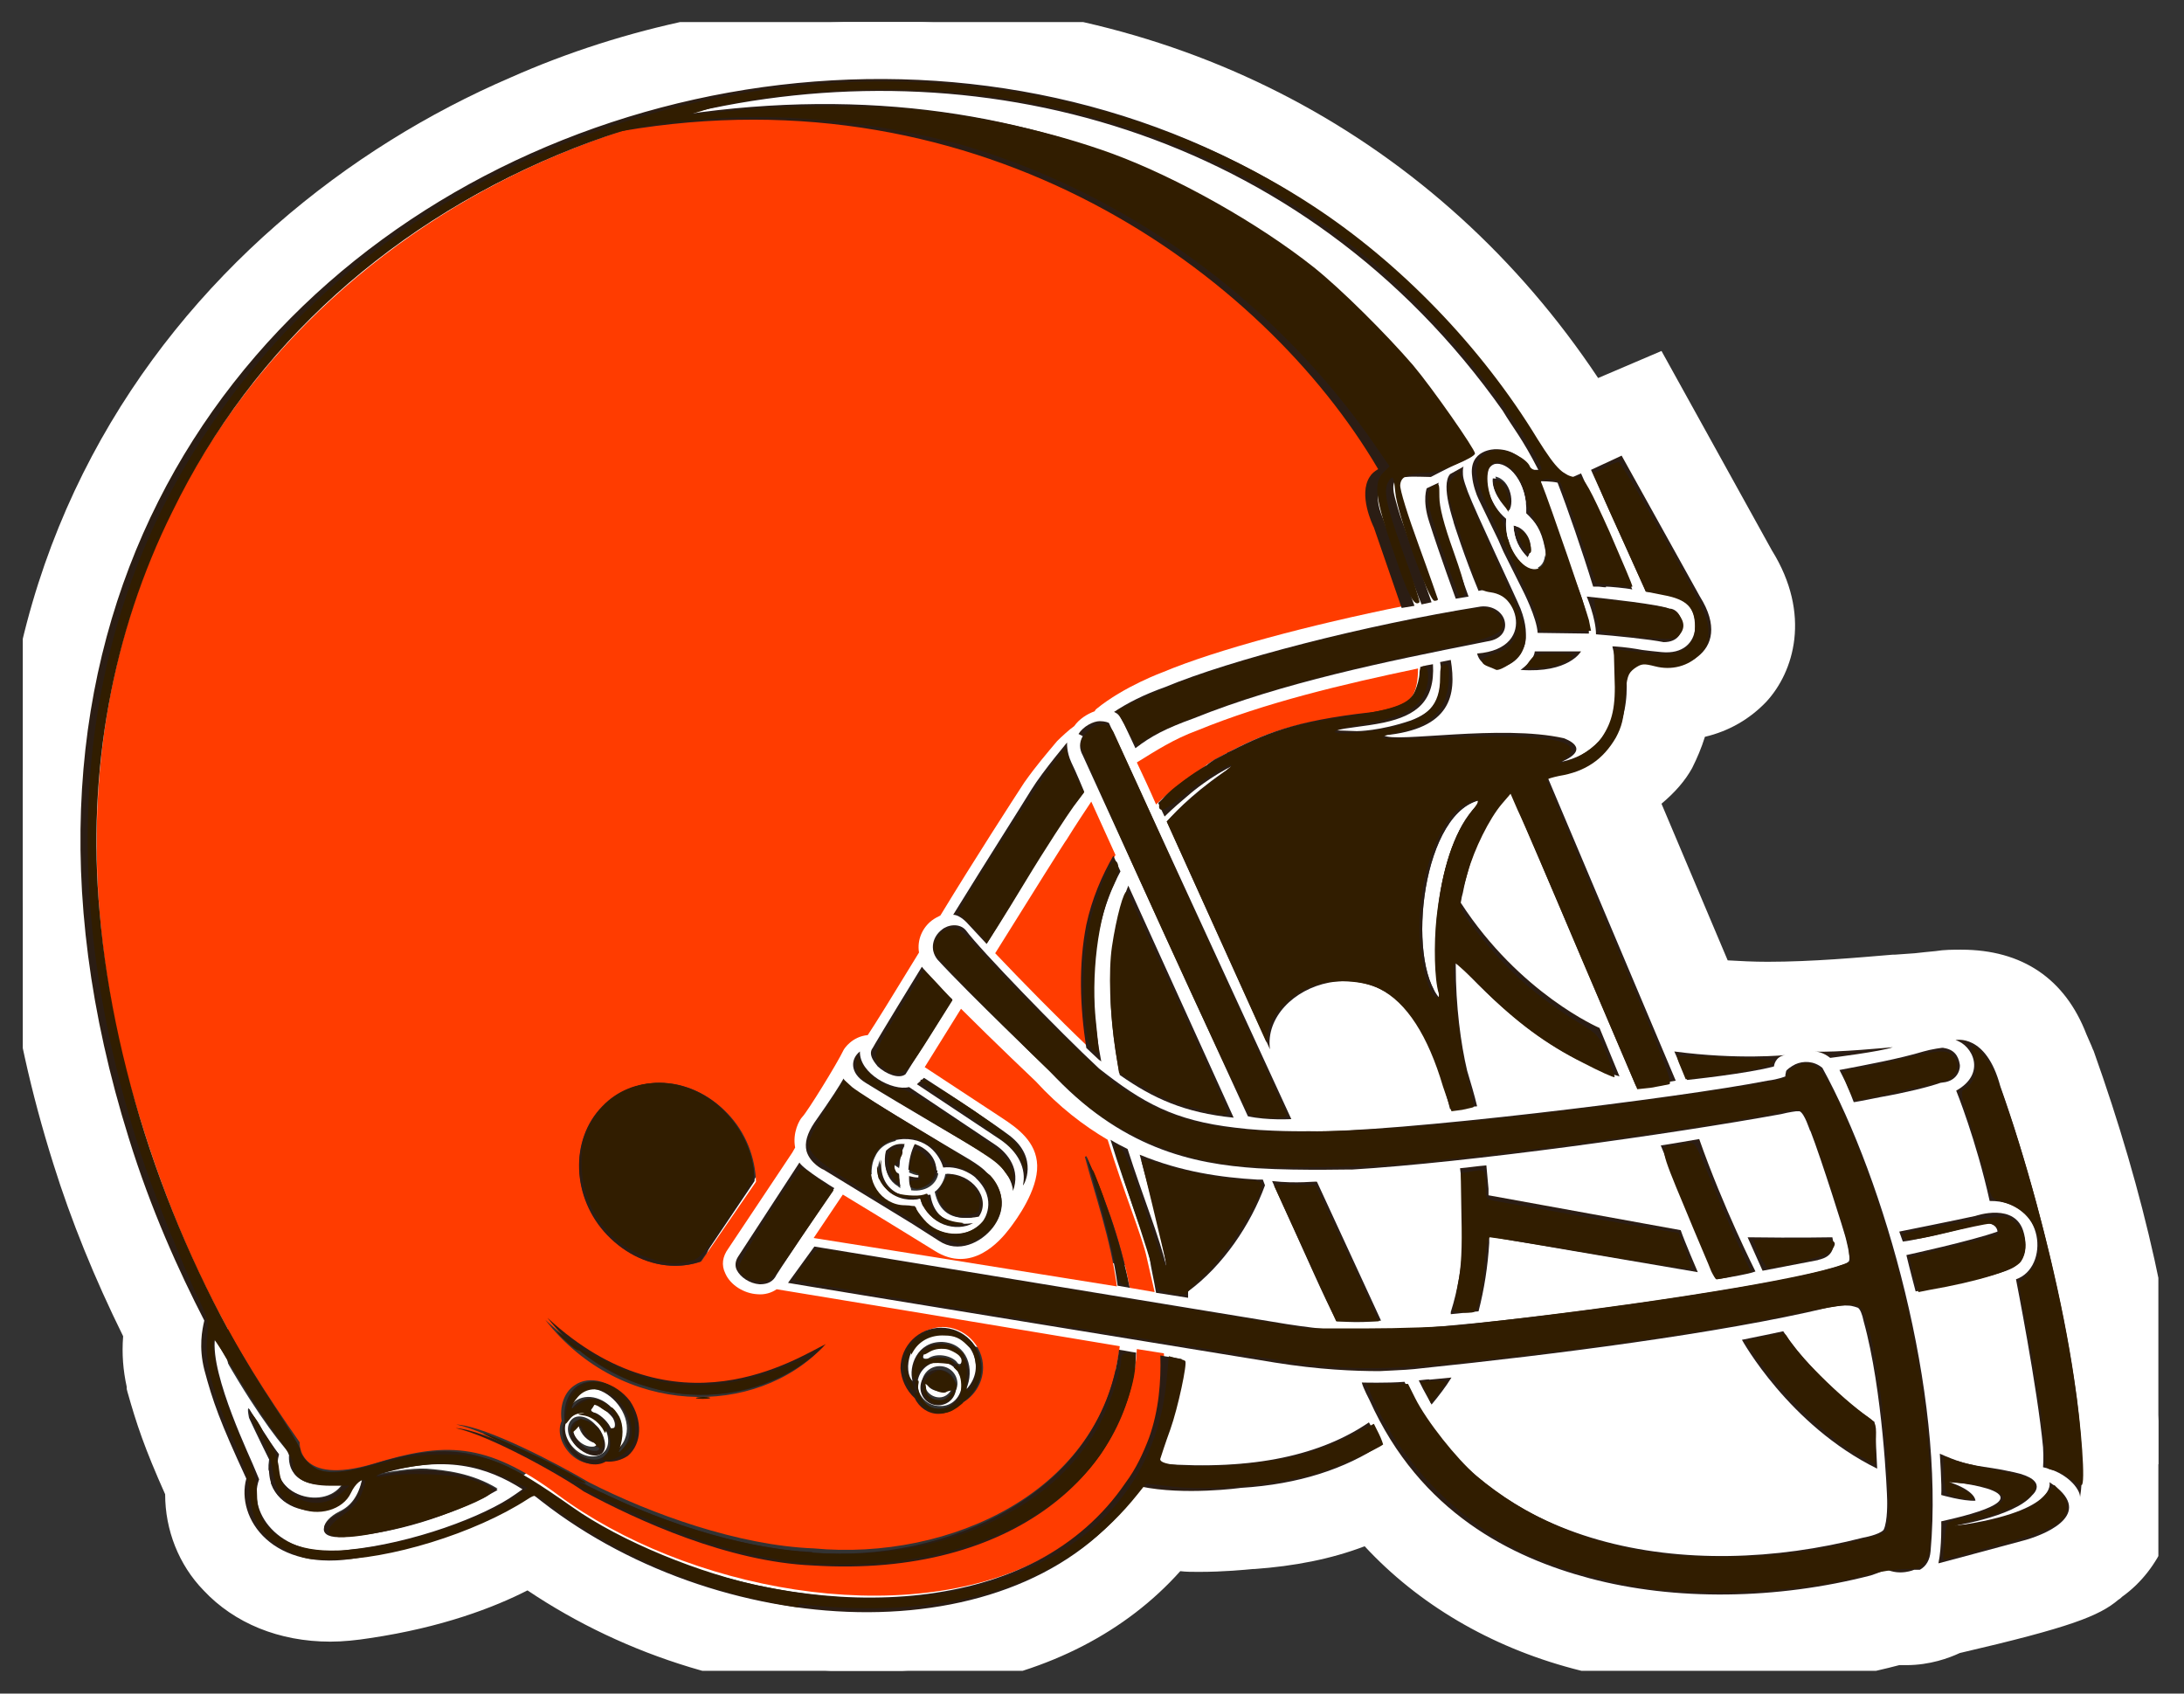 <?xml version="1.0" encoding="utf-8"?>
<!-- Generator: Adobe Illustrator 21.1.0, SVG Export Plug-In . SVG Version: 6.00 Build 0)  -->
<!DOCTYPE svg PUBLIC "-//W3C//DTD SVG 1.1//EN" "http://www.w3.org/Graphics/SVG/1.1/DTD/svg11.dtd">
<svg version="1.1"
	 id="Layer_1" xmlns:cc="http://creativecommons.org/ns#" xmlns:dc="http://purl.org/dc/elements/1.1/" xmlns:rdf="http://www.w3.org/1999/02/22-rdf-syntax-ns#"
	 xmlns="http://www.w3.org/2000/svg" xmlns:xlink="http://www.w3.org/1999/xlink" x="0px" y="0px" width="306.8px" height="237.9px"
	 viewBox="0 0 306.8 237.9" style="enable-background:new 0 0 306.8 237.9;" xml:space="preserve">
<rect x="0" y="0" width="306.8" height="237.9" fill="#333333" stroke="none"/>
<style type="text/css">
	.st0{clip-path:url(#SVGID_2_);}
	.st1{fill:#FFFFFF;}
	.st2{fill:#FF3C00;}
	.st3{clip-path:url(#SVGID_4_);}
	.st4{fill:#2B1D14;}
	.st5{clip-path:url(#SVGID_6_);}
	.st6{fill:#311D00;}
</style>
<g>
	<g>
		<g>
			<g>
				<g>
					<defs>
						<rect id="SVGID_1_" x="3.2" y="3.1" width="300" height="231.6"/>
					</defs>
					<clipPath id="SVGID_2_">
						<use xlink:href="#SVGID_1_"  style="overflow:visible;"/>
					</clipPath>
					<g class="st0">
						<path class="st1" d="M121.8,237.9c-16.9,0-33.7-5.1-47.7-14.5c-4.7,2.4-12,5.2-22.1,6.7l0,0c-1.9,0.3-3.8,0.5-5.6,0.5
							c-7.2,0-13.5-2.6-17.8-7.2c-3.5-3.6-5.4-8.5-5.4-13.5c-2.9-6.5-4-9.8-5.3-14.4l-0.1-0.4v-0.3c-0.5-2.3-0.7-4.6-0.5-7.1
							c-4-8.1-7.3-16.2-9.8-24.2c-25.6-81.2,18.6-133,64.2-152.6C87.9,3.7,106,0,124,0c41.5,0,78,19.3,100.5,53.1l8.9-3.8l15.5,28
							l0,0c5.6,9,3.1,17.1-0.8,21.3c-2.3,2.4-5.2,4.1-8.6,4.9c-0.5,1.6-1.1,3-1.8,4.4c-1,1.8-2.4,3.4-4.3,5l9.3,22
							c1.7,0.1,3.6,0.2,5.6,0.2c6.3,0,12.8-0.6,17.6-1h0.3l2.8-0.2c0.8-0.1,1.9-0.2,2.9-0.3c1.2-0.2,2.5-0.2,3.6-0.2
							c8.6,0,14.6,4.1,17.6,11.9l0,0l0.7,1.6l0.2,0.5l0.1,0.2c7.2,20.2,11.4,39,12.7,57.4v0.1v2.6l-0.6,0.2
							c-0.3,5.7-2.5,12.4-8.1,16.4c-0.1,0.1-0.3,0.3-0.5,0.4c-2.7,2.3-6.8,3.9-22.3,7.5c-1.5,0.7-4.2,1.7-7.5,1.7l0,0
							c-0.3,0-0.7,0-1,0c-8,2.1-16.2,3.2-24.4,3.2c-7.5,0-14.7-0.9-21.4-2.7c-11.7-3.1-21.8-9.1-29.3-17.2
							c-4.7,1.8-9.9,2.8-15.5,3.2H176c-1.1,0.1-4,0.4-7.6,0.4c-0.9,0-1.8,0-2.6-0.1c-7.6,8.5-18.4,14.1-31.4,16.2
							C130.2,237.5,126,237.9,121.8,237.9z M76.9,207.7c0.2,0.2,0.4,0.3,0.6,0.4c0.3,0.2,0.6,0.4,0.9,0.7
							c11.8,9.3,28.1,14.9,43.6,14.9c16.2,0,29.3-5.9,36.1-16.3l1.1-1.7l0.3,0.1l0.7-1.4c1.7-3.3,2.8-6.8,3.4-10.8
							c-0.1,0-0.2,0-0.3-0.1c-1.1-0.2-2.4-0.4-3.7-0.6c-0.4,0-0.8-0.1-1.3-0.2c-0.3-0.1-0.7-0.1-1-0.2h-0.1
							c-17.5-2.9-41.1-6.8-47.2-7.8c-0.9,0.4-1.9,0.6-2.8,0.6c-0.2,0-0.4,0-0.6,0c-3-0.2-5.9-2.1-7-4.7c-0.9-2.3-0.7-4.5,0.7-6.5
							h0.1c0.7-1.3,2.1-3.3,4.4-6.7c1.9-2.8,3.7-5.5,4.3-6.4c-0.1-2.6,1-4.7,1.9-5.7c0.3-0.4,1.2-1.7,2.1-3.2l-2.9-1.8h4
							c0.9-1.5,1.8-3,2.1-3.7c0.5-1,1.9-2.8,4.3-3.5c0.7-1.1,1.7-2.7,3-4.9c0.9-1.4,1.8-3,3-4.8c0-2.4,1.1-4.6,3-6.1
							c0.1-0.1,0.3-0.2,0.4-0.3l-6.9-7.4l9,4.5c4.3-6.9,8.5-13.5,9.8-15.5l0.1-0.1c1.5-2.1,2.8-3.7,4.1-5.2l0.8-0.9l0.1-0.1
							c0.4-0.4,1.5-1.4,2.4-2.1c0.9-1.1,2-1.9,3.2-2.5l0.1-0.1c4-3.3,9.5-5.4,10.2-5.7c7-2.9,19.2-6.3,32.8-9.1l-3.2-8.9
							c-2.6-6.1,0.8-8.9,1.2-9.2l7.2-5.4c-18.6-26.6-48.9-41.8-84.3-41.8c-6.3,0-12.9,0.5-19.4,1.5l-0.3-1.5
							C71.5,23.6,48.7,38.1,34,58.1C19.7,77.4,6.1,110.5,21.4,159.2c2.6,8.3,6.1,16.8,10.4,25.1l0.5,1l-0.2,1.1
							c-0.4,1.8-0.4,3.6,0,5.5c1.1,4.2,2.1,6.8,5.7,14.8l0.4,1l-0.3,1c-0.4,1.5,0,3.2,1.1,4.6c1.5,2,4.3,3.1,7.6,3.1
							c1.2,0,2.4-0.1,3.7-0.4h0.1c14.2-2.2,21.4-7.4,22.7-8.4l1.9-1.5L76.9,207.7z M268.5,217.5c0.2,0.1,0.4,0.2,0.7,0.2
							c0.2,0,0.3,0,0.4,0c0,0,0-0.1,0-0.2c1.2-13.4-1.6-30.1-6-44.6c0.9,3.5,0.8,5-0.3,6.2c-0.2,0.2-0.6,0.6-1.8,1.1
							c1,0.1,1.9,0.4,2.2,0.5l0.5,0.2l0.4,0.4c0.7,0.7,1.3,1.9,1.6,3.3c2.9,10.5,3.4,25.7,3.4,25.8c0,1.1-0.1,3.8-0.7,5.4l-0.2,0.5
							l-0.4,0.4c-0.1,0.1-0.2,0.2-0.4,0.3L268.5,217.5z M162.6,178.6c0.8,0.1,1.5,0.2,2.3,0.3c0.6-0.4,1.1-0.9,1.6-1.3l-4.5,0.9
							C162.2,178.5,162.4,178.5,162.6,178.6z M143.4,175.4c4.7,0.7,9.5,1.5,14,2.2c0.3,0.1,0.6,0.1,0.9,0.2c0.3,0,0.5,0.1,0.8,0.1
							c0.5,0.1,1,0.2,1.5,0.2c-0.7-2.6-1.8-5.9-3.1-9.6c-0.6-1.6-1.2-3.4-1.8-5.2c-0.5-0.3-1-0.5-1.5-0.9c-3.9-2.3-7.4-5.2-10.6-8.6
							c-0.6-0.5-4.1-3.9-7.8-7.5c-0.6,1-1.1,1.8-1.6,2.5l8.4,5.5c2.3,1.5,6.2,4,6.4,9.1c0.1,3.9-2.4,8.1-4.5,10.8
							C144.1,174.6,143.8,175,143.4,175.4z M164.2,166.8c1,3.7,1.8,7.2,2.4,10.6c2.6-2.4,5-5.6,6.7-9.1
							C170,168.2,167,167.6,164.2,166.8z M263.2,171.8c0.1,0.3,0.2,0.6,0.2,0.8l0,0C263.4,172.3,263.3,172.1,263.2,171.8z
							 M116.2,160.9c0.1,0.2,0.6,0.6,0.8,0.7l0.1,0.1l11.4,7l1.3,0.8l3.6,2.3c0.4,0.2,0.7,0.3,1,0.3c0.8,0,1.9-0.6,2.5-1.5
							c0.7-0.9,1.1-2.1-0.7-3.9l-0.4-0.4c-0.3-0.2-0.9-0.7-2.1-1.4c-2.4-1.4-10.6-6.3-14.8-8.9c-0.7,1-1.4,2.1-2.3,3.3
							C116.3,160.2,116.2,160.7,116.2,160.9z M111.8,169.2c0.4-0.5,0.7-1,1-1.5l0,0L111.8,169.2z M282.3,166
							c-0.6-1.9-1.1-3.9-1.7-5.8c0.5,1.7,1.1,3.7,1.6,5.7C282.2,166,282.3,166,282.3,166z M160.1,149c2.4,1.6,5,2.9,8.2,3.8
							l-8.9-19.6C158.8,137.8,159.1,142.9,160.1,149z M188.9,135.1c5.3,0,9.8,2.7,12.8,7.5c-0.2-2.1-0.3-4.3-0.3-6.6v-8.8l0.6,0.7
							l-0.1-0.1l0.2-1.1c0.1-0.7,0.2-1.2,0.3-1.6c1.1-5.5,3-10.1,5.9-13.6l0.1-0.1l0.1-0.1c0.1-0.1,0.2-0.3,0.3-0.4
							c0.3-0.5,0.7-0.9,1.1-1.4l3.1-3.1c-0.7,0-1.4,0-2.2,0c-3.2,0-6.4,0.2-9.2,0.4c-2.1,0.1-3.9,0.3-5.3,0.3
							c-1.6,0-2.8-0.1-3.8-0.8l-0.3-0.2c-1,0.1-1.7,0.1-1.8,0.1l-18.1-0.6l2.6,4.9c-3.6,2.3-6.1,4.5-7.7,6.1l10.7,23.5
							C180.7,136.9,184.7,135.1,188.9,135.1z M129.1,142.3l0.8-1.3l0,0C129.6,141.5,129.4,141.9,129.1,142.3z M143.8,133.5
							c2.1,2.3,4.7,4.9,7.2,7.5c-0.3-7.1,0.8-13.2,3.4-18.7l-1.5-3.3c-0.2,0.3-1.4,2.2-1.4,2.2l0,0c-0.9,1.4-2.4,3.8-4,6.4
							C146.4,129.3,145.1,131.4,143.8,133.5z M138.3,127.6l6.1-10C142.8,120.1,140.7,123.4,138.3,127.6
							C138.3,127.5,138.3,127.5,138.3,127.6z M149,110.5c-0.5,0.6-0.9,1.3-1.2,1.8l-0.1,0.1c0,0-0.4,0.5-0.6,0.8
							c0.7-0.9,1.3-1.8,1.9-2.5C149,110.6,149,110.6,149,110.5z M164.5,110c0.2-0.2,0.5-0.4,0.8-0.6c0.5-0.5,3-2.6,6.1-4.1H171
							l15.8-5.3c0.9-0.3,2-0.4,3.3-0.6c1.1-0.1,2.3-0.3,3.6-0.6c1.6-0.3,2.7-0.7,3.3-1.3c-9,2-19,4.4-27.5,7.9h-0.1
							c-2.1,0.8-3.9,1.8-5.7,2.8C164,108.9,164.2,109.5,164.5,110z M213.5,107.1l1.9-0.6c-0.7-0.1-1.5-0.1-2.3-0.1L213.5,107.1z
							 M219.9,86c-0.2-0.6-0.4-1.2-0.7-2c-0.5-1.2-1.3-3.5-2.3-6.3s-2.4-6.8-3-8.2c-0.3-0.3-0.4-0.7-0.5-1.1l-0.4-0.6
							c-1.1-1.5-1.9-1.7-2.7-1.7c-0.1,0-0.2,0-0.3,0.1c0,0.1,0,0.2,0,0.3v0.1c0.1,0.6,0.4,1.6,0.7,2.2l2.8,5.8l0.7,1.5l2.7,5.3
							c0.2,0.5,1.2,2.4,1.8,4.4L219.9,86z M233.4,80.7l-1.1-1.9l0.8,1.9C233.2,80.7,233.3,80.7,233.4,80.7z M199.5,64
							c0.4,0,0.9,0,1.3,0c0.6-0.3,1.4-0.7,2.1-1.1c-0.7-1-1.4-2.1-2.1-3.1L199.5,64z"/>
						<path class="st1" d="M294.7,222.9l-0.1,0.1c0.1-0.1,0.2-0.2,0.4-0.3L294.7,222.9L294.7,222.9z M174.7,209.2
							c0,0-7.8,1.1-14.1-0.2c-15.7,24-58.5,22.4-84.1,2.1c-0.5-0.4-1-0.7-1.5-1.1c-1.8,1.4-9.4,6.7-24.1,9
							c-12.3,2.4-17.4-5.6-15.9-11.1c-3.6-8-4.7-10.8-5.9-15.3c-0.7-3.2-0.3-5.6,0-6.9c-3.6-7-7.5-15.7-10.6-25.6
							c-44.3-141.7,140.2-200.7,200.2-94c1.2,0.1,1.9,0.4,2.2,1.1l1.6-0.7l7.2,16.3c-0.9-0.2-3.4-0.4-4-0.4v0.1
							c-0.4,0-0.8-0.1-1.2-0.1h-0.6c-1.6-4.8-3.6-11-5-14.6c-0.8-0.2-2.2-0.2-2.6-0.2c0,0,0,0.1,0.1,0.1c1.1,2,4.4,12.3,5.6,15.2
							c1.5,3.9,1.4,6.1,1.4,6.1l-7.2-0.1c-0.1-2.1-2.1-6-2.1-6l-2.7-5.4l-0.7-1.5l-2.8-5.9l0,0c-0.3-0.7-0.8-2.1-0.9-3.2
							c-0.5-3.8,3.2-3.8,3.3-3.8c1.9,0,3.5,0.7,5.1,2.9c0.3,0,0.7,0,1,0c-2.2-4.5-3.5-5.8-5-8.3C183.7,18,137.3,6.1,96.5,16.2
							c51.6-7.6,91,14.7,110.7,47.9c-1.6,0.8-4.4,2.2-5.7,2.9c-0.6,0-2.7-0.1-3.4,0c-1.2,0.1-2.4,0.2-1.5,3.1c0.6,2.2,0.9,2.7,1.3,4
							c0.6,1.6,2.5,6.4,3.8,10.6c-0.5,0.1-1,0.2-1.4,0.3c-0.2-0.7-0.5-1.5-0.8-2.3c-1.6-4.1-3.5-9.4-4.1-11.2
							c-0.3-0.9-0.7-2.7-0.2-4.2c0,0-2,1.5-0.2,5.7l4.4,12.2c-0.6,0.1-1.2,0.2-1.8,0.4c-13.4,2.7-26.5,6.2-33.9,9.3
							c0,0-5.5,2-9.4,5.2c-0.1,0.1-0.2,0.2-0.2,0.3c-1.1,0.3-2.2,1.1-2.9,2.1c-0.6,0.4-1.8,1.5-2.4,2.1c-1.5,1.8-2.9,3.4-4.6,5.8
							c-1.5,2.3-6.9,10.9-11.8,18.7c-0.4,0.2-0.8,0.4-1.2,0.7c-1.3,1-2.1,2.7-1.8,4.5c-3.9,6.3-6.2,10.1-7.2,11.6
							c-2.2,0.2-3.3,1.9-3.4,2.1c-0.9,1.9-5.1,8.7-5.8,9.4c-0.4,0.4-1.4,2.2-1,4.3l-0.4,0.7c0,0-9.1,13.5-9,13.5
							c-0.8,1.1-0.9,2.3-0.4,3.5c0.7,1.6,2.6,2.8,4.5,2.9c1,0.1,2-0.2,2.7-0.7c3.7,0.6,29.1,4.8,48.2,8c0.8,0.1,1.6,0.3,2.4,0.4
							c1.3,0.2,2.6,0.4,3.8,0.6c1.1,0.2,2.1,0.3,3.1,0.5c-0.5,5.6-1.9,10.4-4,14.6l0.8,0.1c13.3,1.1,22.8-1.3,29.4-5.8
							c0.6,1.1,1.2,2.1,1.8,3.1c-5.1,3.4-11.7,5.6-19.8,6.1L174.7,209.2z M228.3,94.6c0.2,2.7,0,6-1.3,8.5c-1.6,2.9-3.8,4.8-8,5.6
							c-0.1,0-0.3,0-0.6,0.1l0,0c-0.2,0-0.3,0-0.4,0.1c-0.3,0-0.6,0-0.9,0.1c4.2,10,18.2,43.1,18.2,43.1c-2.7,0.5-5.6,0.7-5.6,0.7
							l-17.6-41.3c-0.4,0.4-0.7,0.8-0.9,1.1c-0.2,0.2-0.3,0.4-0.5,0.6c-2.7,3.4-4.4,7.8-5.3,12.5c-0.1,0.3-0.2,0.8-0.3,1.4
							c8.3,12.8,19.5,17.6,19.5,17.6l2.8,6.8c-11.1-3.2-20.4-13.3-23-16.3c0,0.3,0,0.6,0,0.8c0,5.6,0.6,10.9,1.6,14.7
							c0.5,1.7,1,3.3,1.4,5c-1.3,0.1-2.5,0.3-3.8,0.4c-0.9-3.3-1.9-6.5-3.1-9.3c-6.3-14.9-23.4-8.1-22.2,0.9l-14.5-32
							c1.5-1.7,4.6-4.8,9.6-8c-3.5,1.5-6.2,4-6.2,4c-1.4,1.1-2.6,2.1-3.7,3.3c-0.3-0.7-0.6-1.3-0.9-1.9c-1-2.2-1.9-4.2-2.7-5.9
							c2.6-1.6,5.2-3.3,8.5-4.5c9.5-3.9,20.5-6.5,31-8.7c0.6-0.1,1.2-0.2,1.8-0.4c0.3,5.3-2.3,7.2-6.9,8.2c-3,0.6-5.4,0.7-6.6,1.1
							l2.8,0.1c0.1,0,3.3,0,7.6-1.5c2.9-1.1,5-3,4.1-8.2c0.5-0.1,1-0.2,1.5-0.3c0.8,4.9,0.1,9.6-9.4,10.6c1.6,1.1,16.4-1.6,25.3,0.4
							c0.2,0.1,3.9,1.4-0.3,3.3c8.3-1.8,8.7-10.1,7.1-16.2h0.3c1.5,0.1,2.9,0.3,3.9,0.5l0,0c0.8,0.1,1.8,0.2,2.7,0.3
							c6.1,0.6,5.6-6.7,2.4-7.6c-2.5-0.7-3.1-0.7-3.7-0.8l-0.9-0.1l-7.7-17.1l4.3-2l11,19.8c5.1,8.1-3.4,11.5-8,9
							c-1.1,0.5-1.6,1.1-2.1,1.7L228.3,94.6z M248.9,149.7c-3.7,0.9-12.2,1.9-12.2,1.9l-1.8-4c9,1.2,15.6,0.5,15.6,0.5
							C249,148.2,248.9,149.7,248.9,149.7L248.9,149.7z M256.9,148.5c-1-0.8-1.9-0.9-2.2-0.9c0,0,0,0-0.1,0c0,0,0,0,0.1,0
							c2.7,0.2,10.9-0.6,10.9-0.6C264.1,147.6,256.9,148.5,256.9,148.5L256.9,148.5z M275.2,149.3c0.1,0.5-0.2,2.2-2,2.5l-0.7,0.1
							c-1.7,0.5-5.1,1.3-8.4,2c-2.1,0.4-4,0.8-3.8,0.7c-0.4-1-0.8-2-2-4.5c3.7-0.6,8.5-1.6,11.8-2.6c1-0.3,3-0.6,3-0.6
							C274.4,147.2,275,148.1,275.2,149.3L275.2,149.3z M292.4,210.3c0-1.2-1.9-3.5-5.2-4.2c0,0,0.1-1.3,0-2.8
							c-0.8-8.4-3.8-23.6-3.8-23.6c4.7-1.5,4.2-11-3.7-11c-1.9-8.6-4.7-15.5-4.7-15.5c4.3-2.4,2.3-6.3-0.1-7.1c0,0,4.3-0.9,6.3,6.5
							C288.4,172.9,294,200.7,292.4,210.3L292.4,210.3z M282.4,178.2c0,0-2.4,1.2-13.2,3.1c0,0-0.9-3.4-1.3-5.1
							c0,0,9.2-1.9,12.8-3.3c0,0-0.1-1.2-1.8-1.2c0,0-9.3,2.4-11.5,2.6l-0.5-1.4c0,0,8-1.5,10.7-2.2c0,0,5.7-1.9,6.9,2.4
							C284.4,173.1,285.6,176.9,282.4,178.2L282.4,178.2z M285,216.2c-2.9,0.8-12.3,3.3-12.3,3.3c0.5-2.3,0.4-5.9,0.4-5.9
							c18.2-3.9,0.9-5.6,0.9-5.6c4,1.2,3.9,2.7,3.9,2.7c-1.7,0.1-4.8-0.8-4.8-0.8c0.1-1.1-0.2-5.8-0.2-5.8c4.7,2.1,5.5,1.5,10.4,2.6
							c5,1.1,2.6,3.2,2.6,3.2c-2.6,3.2-12,4.5-12,4.5c15.8-2.1,14.4-6.3,14.4-6.3C294.6,212.3,288.3,215.3,285,216.2L285,216.2z
							 M158.6,124.2l14.8,32.6c-6.8-0.8-11.3-2.8-16-6C155.7,141.8,155.2,132.8,158.6,124.2L158.6,124.2z M156.7,120.1l1,2.2
							c-4.5,8.4-4.4,17.8-2.7,26.7c-0.1-0.1-0.3-0.2-0.4-0.3c-0.5-0.5-1.1-1.1-1.7-1.6c-4-3.9-9.3-9.3-13-13.1
							c5.1-8.2,9.9-16,9.9-15.9c1.3-2.1,2.7-4.2,3.5-5.4L156.7,120.1L156.7,120.1z M155.1,101.5c0.7,0,1.3,0.2,1.3,0.3l25,55.6
							c0,0-3.5,0.2-6.1-0.4c-10.7-23.3-23.2-50.7-23.2-50.7c-0.5-0.9-0.5-1.8,0-2.7c0.7-1.2,2.1-1.9,3-1.8V101.5z M213.6,93.8
							c0,0,1.9-1.3,2-2.6c0,0,4.3,0,6.5,0C222.1,91.2,220.4,94.3,213.6,93.8L213.6,93.8z M234.8,85.3L234.8,85.3h0.1
							c1.1,0.2,1.7,1.5,1.6,2.7c-0.1,0.6-0.4,2-2.6,2c-1.9-0.4-6.9-0.9-9.5-1.1c0-2.2-1.3-5.3-1.3-5.3
							C226,83.9,233.3,84.7,234.8,85.3L234.8,85.3z M203.7,66.7l1.8-1c0,0,0.2-0.1,0.1-0.1c-0.1,0.2-0.1,0.7-0.1,0.7
							c0,0.6,0,1,0.7,2.9c1.1,2.9,6.8,14.7,7.4,16.4c3.3,8.5-5.2,10.1-6.1,6.3c9-0.7,5.4-10.1,0.2-8.8c-2-4.8-3.5-9.6-3.5-9.6
							S202.3,68.3,203.7,66.7L203.7,66.7z M202.2,67.4c-0.8,2.5,0.7,6.2,0.7,6.2l3.5,9.8l-1.8,0.3c0,0-2.3-6.3-3.7-10.7
							c-1.1-3.3-0.3-4.9-0.3-4.9L202.2,67.4L202.2,67.4z M208.1,85c1.7-0.2,3.2,1,3.4,2.2c0.2,1.1-0.4,2.4-2.5,2.7l-1,0.2
							c-13.1,2.6-27.8,5.6-40.2,10.6c-3.9,1.4-6,2.6-8.2,4.2c0,0-1.2-2.6-1.6-3.4c-0.7-1.2-0.8-1.3-1.4-1.7c1.8-1.2,4.1-2.3,7.2-3.6
							C172.9,92.5,191.8,87.6,208.1,85L208.1,85z M150.1,104.2c0,0-0.1,1.4,0.6,2.8c0.6,1.2,1.8,4.1,1.8,4.1
							c0.2-0.2-2.6,3.3-4.2,5.8l-9.5,15.6l-2.6-2.8c0,0-1.1-1.3-2.1-1.3c5-8.1,9.5-15.3,11.1-17.6
							C146.7,108.1,150.6,103.5,150.1,104.2L150.1,104.2z M193.9,185.3c0,0-2.3,0.4-6.2,0.1c-1.8-3.5-3.9-8.3-9.1-19.7
							c3.5,0.4,6.2,0,6.2,0L193.9,185.3L193.9,185.3z M209.2,167.2c0,0.3,0,0.6,0,0.9l26.9,4.6c0.5,1.5,2.4,5.9,2.4,5.9l-29.3-5
							c0,0.3,0,0.6,0,0.9c-0.2,3.4-0.7,6.6-1.5,9.6c-1.3,0.1-2.6,0.3-3.9,0.4c1.9-6.3,2.1-13.4,1.3-20.2c1.2-0.1,2.5-0.3,3.7-0.4
							C209,165,209.1,166.1,209.2,167.2L209.2,167.2z M247.7,178.3l-2.1-4.7c6.9,0.1,11.9,0,11.9,0c0.8,3-2,3.2-2,3.2l-7.4,1.5
							H247.7z M246.4,178.7c-0.9,0.4-5.4,1.1-5.4,1.1c-1.1-2.1-7.9-18.8-7.9-18.8c0.8-0.1,5.4-0.9,5.4-0.9
							C241.9,169.8,246.4,178.7,246.4,178.7L246.4,178.7z M118.5,167.7c5.3,3.2,12.9,7.9,12.9,7.9c5.2,3.3,9.2-1.5,10.5-3.1
							c1-1.3,4-5.4,3.9-8.9c-0.1-3.4-2.7-5.2-5-6.7l-10.8-7.1c1-1.6,2.6-4.2,5.1-8.2c4.9,4.9,10.5,10.2,10.5,10.2
							c3.3,3.6,6.7,6.2,10.1,8.2c0.8,0.5,1.6,0.9,2.4,1.3c2.2,6.6,4.5,12.4,5.5,16.7c-0.8-5-2.3-10.4-3.8-15.9
							c5.8,2.5,11.4,3.3,16.6,3.5c0.2,0,0.5,0,0.7,0l0.3,0.8c-2,5.5-5.9,11.3-10.8,14.9c0,0.3,0,0.6,0,0.9c-1.4-0.2-2.9-0.5-4.5-0.7
							c-1.1-0.2-2.3-0.4-3.5-0.6c-0.6-0.1-1.1-0.2-1.7-0.3c-17.5-2.8-38.7-6.1-42.6-6.8L118.5,167.7L118.5,167.7z M120.5,153.4
							c4,2.5,12.5,7.6,14.9,9c2.6,1.5,3.1,2.2,3.1,2.2c3,2.9,2.5,5.8,1,7.8c-1.7,2.3-4.9,3.7-7.6,1.9l-3.6-2.3l0,0l-1.3-0.8
							l-11.3-6.9l0,0l0,0c0,0-1.9-0.9-2.4-2.6c-0.3-1.2,0.1-2.5,1.1-4c2.4-3.4,3.6-5.3,4.1-6.2C119,152.5,120.6,153.4,120.5,153.4
							L120.5,153.4z M127.3,152.9l12.1,8.1c1.8,1.3,3.6,3.5,2.5,6.5c-0.2-2.8-3.7-5.1-3.7-5.1s-13-7.7-17-10.1
							c-2.3-1.4-2-3.4-0.9-4.4C120.3,151,125,153.5,127.3,152.9L127.3,152.9z M140.1,159.9c-2.4-1.6-11.6-7.7-11.6-7.7l1-0.9
							c4.2,2.7,9.6,6.3,12,8.1c4.2,3.2,2,7.1,2,7.1C143.9,164.1,142.8,161.8,140.1,159.9L140.1,159.9z M129.5,135.9
							c1.6,2.3,4.3,4.6,4.3,4.6l-6.6,10.5c-0.9,0.7-2.8,0-3.9-1.1c-0.3-0.3-1.5-1.6-0.8-2.5l0,0v-0.1
							C122.7,147.1,124.1,144.8,129.5,135.9L129.5,135.9z M106.5,180.3c-1.3-0.1-2.7-0.9-3.2-2c-0.3-0.6-0.2-1.2,0.2-1.9l8.6-13.2
							c0.5,1,4.9,3.6,4.9,3.6c-1.8,2.7-8.3,12.3-8.3,12.3C108.1,180.2,107.1,180.4,106.5,180.3L106.5,180.3z M201.9,197.1
							c-0.4-0.7-0.8-1.4-1.2-2.2l-0.6-1.2c1-0.1,1.5-0.2,1.5-0.2c1-0.1,2.1-0.2,3.1-0.3C203.8,194.6,202.9,195.9,201.9,197.1
							L201.9,197.1z M245.6,187.9c1.1-0.2,5.8-1.2,5.8-1.2c4.9,7.4,12.8,12.7,12.8,12.7c0.2,1.9,0.4,6.6,0.4,6.6
							C252.1,199.9,245.6,187.9,245.6,187.9L245.6,187.9z M264.2,221.1c-13.3,3.4-27.5,3.6-39.5,0.4c-10.9-2.9-23.8-9.2-30.9-25
							c0,0-0.9-1.7-1.1-2.5c0,0,3.7,0.1,6-0.1c11.1,23.8,39.7,28.2,64.4,21.9c0,0,2.2-0.4,2.9-1.1c0.5-1.2,0.5-4.2,0.5-4.2
							c0-0.7-0.6-15.3-3.3-25.1c-0.2-1-0.6-1.7-0.8-1.9c0,0-0.7-0.3-1.3-0.3c-1.3,0-3,0.3-3,0.3c-15.1,3.6-38.5,6.6-57,8.5
							c0,0-1.5,0.2-3.9,0.3l-2,0.1c-3.5,0-8.5-0.2-14.7-1.2c0,0-68.9-11.2-68.4-11.2l3.7-5.1l66.4,10.9c10.1,1.5,14.8,0.8,15,0.8
							c17.9-1,50.7-5.9,59-8c0,0,4.3-1,4.9-1.6c0.4-0.4-0.5-3.6-0.5-3.6c0-0.1-3.3-10.7-4.9-14.8v0.1c0-0.2-0.7-2.4-1.5-2.8h-0.5
							c0,0-1,0.2-2.1,0.4c-15.6,2.8-44,6.8-60.5,7.8c1.4-0.1-6.8,0.3-13.1-0.2c-9.1-0.5-19.2-2.8-29.2-13.7
							c-0.1-0.1-11.2-10.7-15.7-15.6c-1.1-1.6-0.5-3.3,0.6-4.2c0.8-0.7,2.5-1,3.4,0.1c2,2.6,13.2,14.2,18.7,19.4
							c6.1,4.8,10.6,7.3,19.1,8.3c4.6,0.6,10.1,0.5,10.4,0.5c11.3,0.3,52.6-4.8,64.4-7.1c1.5-0.2,2.5-0.6,2.5-0.6v-0.2l0.1-0.5
							c0-0.2,0.7-0.7,1.3-1c1.1-0.5,2.6-0.5,3.8,0.5c8.7,15.9,17.2,45.5,15.2,67.9c-0.1,1.2-0.6,2.1-1.5,2.6c0,0-2,0.9-4-0.1
							c0,0,0.1,0.2-2.1,0.9L264.2,221.1z M303.7,205.5v-0.3c-1.3-18.2-5.4-36.7-12.5-56.6l-0.1-0.2l-0.1-0.2l-0.8-2l0.1,0.2
							c-2.9-7.6-9-10.9-18.1-9.8c0,0-4.2,0.5-4.1,0.4l-1.7,0.1c-6.9,0.6-17,1.5-25.8,0.7l-11-25.9c2.3-1.5,4.2-3.2,5.4-5.4
							c1-1.8,1.6-3.6,2-5.5c3.4-0.5,6.5-2,8.8-4.4c3.3-3.6,5.2-10.2,0.5-17.7l0.2,0.4L232,53.1l-8.7,3.7
							C187.9,1.2,121.5-7.6,72.8,13.5c-44.5,19.2-87.5,69.8-62.5,149c2.6,8.4,6,16.6,10,24.5c-0.2,2.5-0.1,4.9,0.5,7.4v0.1v0.1
							c1.3,4.8,2.4,8,5.4,14.6c-0.2,4.3,1.4,8.8,4.6,12.1c4.9,5.3,12.6,7.3,21.2,5.7l-0.4,0.1c11.4-1.6,18.8-5,22.7-7.2
							c17.1,12,39.4,17.3,59.5,14c12.9-2.1,23.4-7.7,30.6-16.3c5.5,0.4,10.5-0.2,11.5-0.3c6.1-0.4,11.7-1.7,16.6-3.8
							c7.3,8.6,17.3,14.7,29.2,17.9c13.9,3.7,29.7,3.4,44.7-0.6c2.9,0.3,5.8-0.5,7.8-1.5c15.7-3.6,19.3-5.1,21.6-7.1
							c0,0,0.1,0,0.1-0.1c5.6-3.8,7.4-11.1,7.2-16.4"/>
					</g>
				</g>
			</g>
		</g>
	</g>
	<g>
		<path class="st2" d="M146.2,219.5c4.9-2.6,9.1-6.1,12.3-10.9l0,0c1.5-2.1,2.5-4.2,3.3-6.3C158.6,210.1,153.1,215.8,146.2,219.5"/>
		<path class="st2" d="M139.8,133.9c3.6,3.8,9,9.3,13,13.1c-0.9-5.8-1.1-11.7,0.1-17.2c0.8-3.7,2.2-6.9,3.8-9.7l-3.4-7.5
			c-0.8,1.2-2.2,3.3-3.5,5.4C149.8,117.9,144.9,125.7,139.8,133.9"/>
		<path class="st2" d="M152.6,162.4c2.3,5.1,4.8,11.5,6.1,18.5c1.2,0.2,2.4,0.4,3.5,0.6c-0.4-1.8-0.8-3.4-1.1-4.8
			c-0.6-2.9-3.2-9.1-5.5-16.6c-3.4-2-6.8-4.6-10.1-8.2c-0.1-0.1-5.7-5.4-10.5-10.2c-2.5,4-4.1,6.6-5.1,8.2l10.8,7.1
			c2.3,1.5,4.9,3.4,5,6.7c0.1,3.5-2.9,7.6-3.9,8.9c-1.3,1.7-5.3,6.4-10.5,3.1c0,0-7.6-4.7-12.9-7.9l-4.1,6.1
			c3.9,0.6,25.2,4,42.6,6.8c-0.9-6.7-3.1-12.9-4.5-18.2"/>
	</g>
	<g>
		<g>
			<g>
				<g>
					<defs>
						<rect id="SVGID_3_" x="3.2" y="3.1" width="300" height="231.6"/>
					</defs>
					<clipPath id="SVGID_4_">
						<use xlink:href="#SVGID_3_"  style="overflow:visible;"/>
					</clipPath>
					<g class="st3">
						<path class="st2" d="M170.3,106.9c6.2-3.4,10-5.2,19.9-6.4l2.5-0.3c1.7-0.3,4.9-0.9,5.8-2.6c0.5-0.9,0.7-2.2,0.7-3.7
							c-10.5,2.2-21.5,4.8-31,8.7c-3.3,1.2-5.9,2.9-8.5,4.5c0.8,1.7,1.7,3.6,2.7,5.9c2.5-2.4,5-4.1,6.8-5.3
							C169.5,107.4,170.3,106.9,170.3,106.9"/>
						<path class="st2" d="M98.5,177.2c-1.1,0.4-2.4,0.6-3.6,0.6c-3.5,0-6.9-1.6-9.5-4.3c-5.1-5.3-5.4-13.4-0.7-18.1
							c2.1-2.1,4.9-3.3,8-3.3c3.5,0,6.9,1.6,9.5,4.3s3.9,6.2,4,9.6L98.5,177.2L98.5,177.2z M115.7,189.1c-9.5,10.1-28.4,10-39.1-3.7
							C94.8,202.2,111.7,191.1,115.7,189.1z M87.8,204.4c-0.8,0.7-1.9,0.9-3.1,0.8c-1.3,0.8-3.3,0.4-4.7-1.1
							c-1.3-1.4-1.7-3.2-1.1-4.5c-0.3-2,0.3-4,1.8-5c2.1-1.5,5.4-0.6,7.3,2.1C89.9,199.4,89.8,202.7,87.8,204.4L87.8,204.4z
							 M132.4,186.4c3.1,0,5.7,2.6,5.7,5.7c0,2.3-1.4,4.3-3.4,5.2c-0.7,0.7-1.6,1.2-2.7,1.2c-1.5,0-2.7-0.9-3.3-2.2
							c-1.2-1-1.9-2.5-1.9-4.2C126.8,189,129.3,186.5,132.4,186.4L132.4,186.4z M192.9,66.9c0.3-0.5,0.7-0.8,1.2-1.1
							C177.9,38.3,139,9.8,87.9,18.2C39,33.9,0.8,82.1,17.6,150c7.1,25.9,15.4,39.6,24.5,52.6c0,0-0.4,6.2,10.4,3
							c9.8-3,15.7-3.2,25.9,4.4c17.8,13.2,48.3,19.2,67.9,9c6.8-3.7,12.4-9.3,15.6-17.3c1.4-3.9,1.8-7.9,1.6-11.6
							c-1.2-0.2-2.5-0.4-3.8-0.6c-0.8,16.1-16.8,31.6-45.4,29.9c-11.9-0.4-24.6-6.2-32.2-10.4c-3.5-2.3-13.3-7.9-18-8.9
							c4.1,0.2,14.4,5.6,18.6,8.1c8.8,4.5,21.1,8.9,31.6,9.3c19.1,1.8,40.7-8,43-28.4c-19.1-3.2-44.5-7.4-48.2-8
							c-0.7,0.5-1.7,0.8-2.7,0.7c-1.9-0.1-3.8-1.3-4.5-2.9c-0.6-1.2-0.4-2.4,0.4-3.5l9-13.5l0.4-0.7c-0.4-2.1,0.6-3.9,1-4.3
							c0.7-0.7,4.9-7.5,5.8-9.4c0.1-0.2,1.2-1.9,3.4-2.1c1-1.5,3.3-5.2,7.2-11.6c-0.3-1.8,0.5-3.5,1.8-4.5c0.4-0.3,0.8-0.5,1.2-0.7
							c4.8-7.9,10.3-16.4,11.8-18.7c1.7-2.4,3.1-4,4.6-5.8c0.6-0.6,1.8-1.7,2.4-2.1c0.7-1,1.8-1.7,2.9-2.1c0-0.1,0.1-0.2,0.2-0.3
							c3.9-3.2,9.4-5.2,9.4-5.2c7.4-3.1,20.5-6.6,33.9-9.3c-0.9-2.7-3.9-11.3-3.9-11.3c-0.1-0.4-2.2-4.6-0.6-7.1"/>
					</g>
				</g>
			</g>
		</g>
	</g>
	<g>
		<g>
			<path class="st4" d="M157,180.6c0.6,0.1,1.1,0.2,1.7,0.3c-1.4-7-3.8-13.5-6.1-18.5C153.9,167.7,156.1,173.9,157,180.6"/>
			<path class="st4" d="M114.2,218c-10.5-0.4-22.8-4.8-31.6-9.3c-4.3-2.5-14.6-7.9-18.6-8.1c4.7,1,14.6,6.5,18,8.9
				c7.6,4.1,20.3,9.9,32.2,10.4c28.6,1.8,44.6-13.7,45.4-29.9c-0.8-0.1-1.6-0.3-2.4-0.4c-2.5,20.2-24.1,30-43.3,28.5"/>
			<path class="st4" d="M92.6,152.1c-3.1,0-5.9,1.1-8,3.3c-4.6,4.7-4.3,12.9,0.7,18.1c2.6,2.7,6,4.3,9.5,4.3c1.3,0,2.5-0.2,3.6-0.6
				l7.6-11.3c-0.1-3.4-1.4-6.9-4-9.6C99.6,153.7,96.1,152.1,92.6,152.1"/>
			<path class="st4" d="M76.9,185.1c10.7,13.7,29.6,13.8,39.1,3.7C111.9,190.8,95,201.9,76.9,185.1"/>
			<path class="st4" d="M132.4,187.5c3.7,0,6.2,4.7,3.2,7.9c1.3-2.9,0.2-6.5-3.3-6.7c-3.7-0.1-4.9,3.5-4.2,5.5
				C126.9,193,127.3,187.5,132.4,187.5L132.4,187.5z M134.3,191.6c-0.8-0.9-2.8-1.3-4-0.5c-0.5,0.3-1.1-0.1-0.4-0.8
				c1.3-1.1,3.7-1.1,4.8,0.6C135.3,191.7,134.7,192.3,134.3,191.6z M131.8,197.9c-1.7,0-3.1-1.4-3.1-3.1c0-1.7,1.4-3.1,3.1-3.1
				s3.1,1.4,3.1,3.1S133.5,197.9,131.8,197.9z M128.5,196.4c0.6,1.3,1.9,2.2,3.3,2.2c1.1,0,2-0.4,2.7-1.2c2-0.9,3.4-2.9,3.4-5.2
				c0-3.1-2.5-5.7-5.7-5.7c-3.1,0-5.7,2.5-5.7,5.7C126.6,193.8,127.3,195.3,128.5,196.4"/>
		</g>
		<g>
			<path class="st1" d="M130,190c-0.7,0.7-0.1,1.1,0.4,0.8c1.2-0.8,3.2-0.4,4,0.5c0.4,0.7,1,0.1,0.5-0.7
				C133.7,188.9,131.3,188.8,130,190"/>
			<path class="st1" d="M132.4,188.5c3.5,0.2,4.6,3.8,3.3,6.7c3.1-3.2,0.5-7.9-3.2-7.9c-5.2,0-5.6,5.5-4.3,6.7
				C127.6,192,128.8,188.4,132.4,188.5"/>
			<path class="st1" d="M132,196.9c-1.4,0-2.5-1.1-2.5-2.5s1.1-2.5,2.5-2.5s2.5,1.1,2.5,2.5C134.4,195.8,133.3,196.9,132,196.9z
				 M135.1,194.4c0-1.7-1.4-3.1-3.1-3.1c-1.7,0-3.1,1.4-3.1,3.1c0,1.7,1.4,3.1,3.1,3.1C133.7,197.6,135.1,196.2,135.1,194.4"/>
		</g>
		<path class="st4" d="M130,194.9c0.1-0.3,0.2-0.2,0.3,0.1c0.7,1.1,2.5,1.1,3.1,0.3c0.3-0.4,0.3,0.2,0.3,0.2
			C132.5,197.8,129.8,196.3,130,194.9L130,194.9z M131.8,192.4c-1.4,0-2.5,1.1-2.5,2.5s1.1,2.5,2.5,2.5s2.5-1.1,2.5-2.5
			S133.2,192.4,131.8,192.4"/>
		<path class="st1" d="M133.4,194.9c-0.6,0.8-2.4,0.7-3.1-0.3c-0.1-0.2-0.2-0.4-0.3-0.1c-0.2,1.4,2.5,2.9,3.7,0.6
			C133.7,195.1,133.7,194.5,133.4,194.9"/>
		<path class="st4" d="M86.7,204.2c3.8-4.9-3.6-10.7-6.5-6.1C82.6,190.7,92.4,200.1,86.7,204.2z M85.8,200.4c-0.4-0.8-1.6-1.8-2.3-2
			c-0.7-0.1-0.4-1.2,0.4-1c0.8,0.3,2,1.3,2.2,1.8C86.9,200.4,86.1,201.1,85.8,200.4L85.8,200.4z M80.7,203.7
			c-1.3-1.4-1.6-3.3-0.5-4.3c1-1,3-0.7,4.3,0.7s1.6,3.3,0.5,4.3C84,205.5,82,205.1,80.7,203.7L80.7,203.7z M81.1,194.7
			c-1.4,1-2,3-1.8,5c-0.6,1.2-0.3,3.1,1.1,4.5c1.4,1.5,3.4,1.9,4.7,1.1c1.1,0.1,2.2-0.2,3.1-0.8c2-1.7,2.1-5,0.3-7.7
			C86.5,194.2,83.2,193.3,81.1,194.7"/>
		<g>
			<path class="st1" d="M83.8,197.4c-0.8-0.3-1.1,0.8-0.4,1c0.7,0.1,1.9,1.2,2.3,2c0.3,0.7,1.1,0.1,0.4-1.2
				C85.7,198.6,84.5,197.6,83.8,197.4"/>
			<path class="st1" d="M79.8,197.9c2.9-4.6,10.3,1.2,6.5,6.1C92,199.7,82.3,190.4,79.8,197.9"/>
			<path class="st1" d="M84.2,203.8c-0.9,0.6-2.3,0.1-3.4-0.9c-1.2-1.1-1.3-2.7-0.5-3.5c0.9-0.9,2.5-0.3,3.4,0.8
				C84.6,201.1,85.2,203,84.2,203.8L84.2,203.8z M84.3,199.7c-1.3-1.4-3.2-1.7-4.3-0.7c-1,1-0.8,2.9,0.5,4.3
				c1.3,1.4,3.2,1.7,4.3,0.7C85.8,203.1,85.6,201.1,84.3,199.7"/>
		</g>
		<path class="st4" d="M83.8,203.8c-1.8,0.2-3.4-2-2.7-2.9c0,0,0.5-0.7,0.6,0c0.2,1.1,1.3,2.2,2.3,2.4
			C84.2,203.3,84.3,203.7,83.8,203.8L83.8,203.8z M80.6,199.8c-0.8,0.8-0.7,2.4,0.5,3.5c1.1,1,2.5,1.5,3.4,0.9
			c1-0.8,0.3-2.7-0.4-3.6C83.1,199.5,81.5,199,80.6,199.8"/>
		<path class="st1" d="M81.3,200.3c-0.1-0.6-0.6,0-0.6,0c-0.7,1,0.9,3.1,2.7,2.9c0.5-0.1,0.5-0.5,0.2-0.5
			C82.6,202.5,81.5,201.4,81.3,200.3"/>
		<path class="st1" d="M72.4,209.7c0.4-0.2,0.7-0.5,1-0.7c-4.9-3.1-10.9-5.1-20.7-1.9c-0.2,0.1-0.3,0.1-0.4,0.1
			c2.4-0.5,5.6-1,7.6-0.9c2.6,0.2,6.4,0.6,10,2.8l-1.8,1c-8.6,4.1-15.7,5.3-19.8,5.6c-4,0.3-3.2-2.1-0.6-3.4
			c1.5-0.7,2.7-2.1,3.2-4.7c-0.4,0.2-0.4,0.1-1.1,0.3c0,0,0,0-0.1,0c-0.9,6.3-13.2,5.7-11.9-2.9c0,0-1.8-3.6-2.8-5.8
			c0,0.1-0.3-1.3-0.1-1.4c0,0,3,4.9,4.2,6.4c-1.7,5.9,6.9,8.3,9.2,3.9c-7.5,1.4-7.8-2.4-7.7-3.7c-0.1-0.2-0.1-0.4-0.2-0.6
			c-1.3-1.3-5.6-7-10.4-15.9c-0.7,5.2,5.2,17.2,5.7,18.4l0.5,1.2c-1.8,4.9,3.3,11.4,12.5,9.9C57.9,216.6,68.1,212.8,72.4,209.7"/>
		<g>
			<path class="st4" d="M199.3,193.9l0.6,1.2c0.4,0.7,0.8,1.5,1.2,2.2c1-1.2,2-2.5,2.8-3.8c-1,0.1-2.1,0.2-3.1,0.3
				C200.8,193.7,200.3,193.8,199.3,193.9"/>
			<path class="st4" d="M203.8,184.6c1.3-0.1,2.6-0.3,3.9-0.4c0.8-3.1,1.3-6.3,1.5-9.6c0-0.3,0-0.6,0-0.9l29.3,5
				c0,0-1.9-4.4-2.4-5.9l-27-4.9c0-0.3,0-0.6,0-0.9c-0.1-1.1-0.2-2.2-0.3-3.3c-1.3,0.1-2.5,0.3-3.7,0.4c0.9,6.8,0.7,13.9-1.3,20.2"
				/>
			<path class="st4" d="M152.6,147.2c0.6,0.6,1.2,1.1,1.7,1.6c0.1,0.1,0.3,0.2,0.4,0.3c-1.7-8.9-1.8-18.3,2.7-26.7l-1-2.2
				c-1.6,2.8-3,6-3.8,9.7C151.5,135.5,151.7,141.4,152.6,147.2"/>
			<path class="st4" d="M162.4,181.6c1.5,0.2,3.1,0.5,4.5,0.7c0-0.3,0-0.6,0-0.9c4.9-3.6,8.8-9.4,10.8-14.9l-0.3-0.8
				c-0.2,0-0.5,0-0.7,0c-5.2-0.3-10.8-1.1-16.6-3.5c1.5,5.6,3,10.9,3.8,15.9c-1-4.3-3.4-10.1-5.5-16.7c-0.8-0.4-1.6-0.8-2.4-1.3
				c2.3,7.5,4.9,13.7,5.5,16.6C161.7,178.2,162.1,179.8,162.4,181.6"/>
		</g>
		<path class="st1" d="M202.3,140.3c-1.8-8.3,0.1-23.6,6.1-28C199.8,113.4,197.4,135,202.3,140.3"/>
		<path class="st4" d="M173.3,157l-14.8-32.6c-3.4,8.6-2.9,17.7-1.2,26.6C162,154.3,166.4,156.3,173.3,157"/>
		<path class="st4" d="M202.3,140.3c-4.9-5.4-2.5-27,6.1-28C202.4,116.7,200.5,132.1,202.3,140.3z M230.8,92.8c4.7,2.4,13.1-0.9,8-9
			l-11-19.8l-4.3,2l7.7,17.1l0.9,0.1c0.6,0.1,1.2,0.1,3.7,0.8c3.2,0.9,3.8,8.2-2.4,7.6c-1-0.1-2-0.2-2.7-0.3l0,0
			c-1.1-0.2-2.4-0.4-3.9-0.5h-0.3c1.6,6.1,1.1,14.4-7.1,16.2c4.3-1.9,0.5-3.2,0.3-3.3c-8.9-2-23.7,0.7-25.3-0.4
			c9.5-0.9,10.2-5.7,9.4-10.6c-0.5,0.1-1,0.2-1.5,0.3c0.9,5.2-1.2,7.1-4.1,8.2c-4.4,1.5-7.5,1.5-7.6,1.5l-2.8-0.1
			c1.2-0.4,3.7-0.5,6.6-1.1c4.6-1,7.2-3,6.9-8.2c-0.6,0.1-1.2,0.2-1.8,0.4c0.1,1.5-0.1,2.8-0.7,3.7c-0.9,1.7-4.1,2.3-5.8,2.6
			l-2.5,0.3c-9.9,1.3-13.7,3.1-19.9,6.4c0,0-0.8,0.5-1.1,0.8c-1.9,1.1-4.3,2.8-6.8,5.3c0.3,0.6,0.6,1.3,0.9,1.9
			c1.1-1.1,2.4-2.2,3.7-3.3c0,0,2.8-2.4,6.2-4c-5,3.2-8.1,6.3-9.6,8c4,8.8,9.3,20.5,14.5,32c-1.2-9,15.9-15.7,22.2-0.9
			c1.2,2.8,2.3,6,3.1,9.3c1.2-0.1,2.5-0.3,3.8-0.4c-0.4-1.7-0.9-3.3-1.4-5c-0.9-3.8-1.6-9.1-1.6-14.7c0-0.3,0-0.6,0-0.8
			c2.6,3,11.9,13.1,23,16.3l-2.8-6.8c0,0-11.2-4.8-19.5-17.6c0.1-0.6,0.2-1.1,0.3-1.4c0.9-4.7,2.6-9.1,5.3-12.5
			c0.2-0.2,0.4-0.4,0.5-0.6c0.2-0.2,0.4-0.6,0.9-1.1l17.6,41.3c0,0,2.9-0.2,5.6-0.7l-18.2-43.1c0.3,0,0.6-0.1,0.9-0.1
			c0.1,0,0.3,0,0.4-0.1l0,0c0.3,0,0.5,0,0.6-0.1c4.2-0.8,6.4-2.6,8-5.6c1.4-2.5,1.6-5.8,1.3-8.5C229,93.8,229.6,93.3,230.8,92.8"/>
		<path class="st1" d="M123.6,162.9c-0.4,5.1,4.3,5.9,6.9,4.9c0.6,4.2,4.2,4.3,6,4c-2.2,1.4-6.4,0.5-7.2-3.5
			C125.9,169.4,122.2,166.7,123.6,162.9L123.6,162.9z M124.5,161.8c0.8-0.7,1.4-1,2.6-0.9c-0.5,0.8-0.7,2-0.8,3.2
			c-0.2-0.2-0.4-0.2-0.7-0.5v0.9c0.2,0.3,0.4,0.4,0.7,0.6c0,0.8,0,1.3,0.2,1.8c-0.2-0.1-0.3-0.2-0.4-0.3
			C123.7,165.2,124.5,161.8,124.5,161.8L124.5,161.8z M128.6,161.1c1.8,0.6,3,2.1,3,3.7h0.2c-0.1,1.2-1.4,2.7-3.8,2.4
			c-0.1-0.5-0.1-1-0.2-1.6c0.4,0.1,0.9,0.2,1.3,0.2c0-0.2,0-0.7,0-0.7c-0.5,0-0.9-0.2-1.4-0.4C127.8,163.3,128.1,162.1,128.6,161.1
			L128.6,161.1z M132.8,164.9c3.6-0.1,6.3,3.5,4.5,6l-0.6,0.1c-3.1,0.4-4.8-0.8-5.4-3.6C131.8,167.1,132.6,166.1,132.8,164.9
			L132.8,164.9z M128.6,169.5c0,0,0.2,0.5,0.6,1.3l0,0c0.3,0.6,0.9,1.2,1.6,1.6c4.8,2.8,7.4-0.8,7.4-0.8s2.2-2.9-1-6
			c-0.1-0.1-2-1.8-4.6-1.5c-0.3-1.1-1.7-4.1-5.6-4l0,0l0,0c-3.2,0.2-3.9,1.9-4.3,2.9c0,0-0.8,2.2,0.4,4
			C123,167.1,124.6,170.1,128.6,169.5"/>
		<g>
			<path class="st4" d="M212.1,72c-1-0.7-2.6-3-2.4-4.8C212.2,67.2,212.9,70.7,212.1,72"/>
			<path class="st4" d="M214.6,78.3c-1.2-1.2-1.9-2.6-2-4.5C214.5,74.2,215.7,76.6,214.6,78.3"/>
			<path class="st4" d="M204.2,73.4c0,0,1.5,4.8,3.5,9.6c5.1-1.3,8.8,8.1-0.2,8.8c0.9,3.8,9.4,2.2,6.1-6.3
				c-0.7-1.7-6.3-13.5-7.4-16.4c-0.7-1.9-0.7-2.2-0.7-2.9c0,0,0-0.5,0.1-0.7l-0.1,0.1l-1.8,1C202.3,68.2,204.3,73.4,204.2,73.4"/>
			<path class="st4" d="M200.8,73.4c1.4,4.4,3.7,10.7,3.7,10.7l1.8-0.3l-3.5-9.8c0,0-1.4-3.8-0.7-6.2l-1.7,0.8
				C200.5,68.5,199.7,70.1,200.8,73.4"/>
			<path class="st4" d="M213.6,94.1c6.8,0.5,8.5-2.6,8.5-2.6c-2.2,0-6.5,0-6.5,0C215.5,92.8,213.6,94.1,213.6,94.1"/>
			<path class="st4" d="M133.9,128.5c1,0,2.1,1.3,2.1,1.3l2.6,2.8l9.5-15.6c1.6-2.5,4.4-6,4.2-5.8c0,0-1.2-2.9-1.8-4.1
				c-0.7-1.5-0.6-2.8-0.6-2.8c0.5-0.6-3.4,4-5,6.6C143.5,113.2,138.9,120.4,133.9,128.5"/>
			<path class="st4" d="M254.9,147.7c0.3,0,1.2,0.1,2.2,0.9c0,0,7.2-0.9,8.8-1.5C265.8,147.1,257.7,147.9,254.9,147.7"/>
			<path class="st4" d="M254.9,147.7C254.9,147.7,254.8,147.7,254.9,147.7L254.9,147.7"/>
			<path class="st4" d="M257.4,173.8c0,0-5,0.1-11.9,0l2.1,4.7l7.8-1.5C255.3,176.9,258.2,176.8,257.4,173.8"/>
			<path class="st4" d="M238.7,160c0,0-4.6,0.8-5.4,0.9c0,0,6.8,16.7,7.9,18.8c0,0,4.5-0.7,5.4-1.1
				C246.6,178.6,242.1,169.7,238.7,160"/>
			<path class="st4" d="M250.5,187c0,0-4.7,1-5.8,1.2c0,0,6.6,12,19,18.1c0,0-0.2-4.7-0.4-6.6C263.3,199.8,255.4,194.4,250.5,187"/>
			<path class="st4" d="M287.9,208.2c0,0,1.4,4.3-14.4,6.3c0,0,9.4-1.3,12-4.5c0,0,2.5-2.1-2.6-3.2c-4.9-1.1-5.7-0.5-10.4-2.6
				c0,0,0.3,4.6,0.2,5.8c0,0,3.1,0.9,4.8,0.8c0,0,0.1-1.4-3.9-2.7c0,0,17.3,1.6-0.9,5.6c0,0,0.1,3.6-0.4,5.9c0,0,9.4-2.5,12.3-3.3
				C288,215.3,294.3,212.4,287.9,208.2"/>
			<path class="st4" d="M178.7,165.9c5.2,11.4,7.2,16.2,9.1,19.7c3.9,0.3,6.2-0.1,6.2-0.1l-9-19.5
				C184.9,165.9,182.2,166.3,178.7,165.9"/>
			<path class="st4" d="M152.1,103.4c-0.5,0.9-0.5,1.8,0,2.7c0,0,12.5,27.4,23.2,50.7c2.7,0.6,6.1,0.4,6.1,0.4l-25.6-55.6
				c0-0.1-0.6-0.3-1.3-0.3c-0.9,0-2.3,0.7-3,1.8"/>
			<path class="st4" d="M269.7,220.5c0.9-0.5,1.4-1.4,1.5-2.6c2-22.3-6.5-52.1-15.2-67.9c-1.2-1-2.7-1-3.8-0.5
				c-0.6,0.3-1.3,0.8-1.3,1l-0.1,0.5v0.2c0,0-0.9,0.4-2.5,0.6c-12.1,2.4-53.1,7.4-64.4,7.1c-0.3,0-5.8,0.1-10.4-0.5
				c-8.6-1-13-3.5-19.1-8.3c-5.6-5.2-16.8-16.8-18.7-19.4c-0.9-1.1-2.6-0.8-3.4-0.1c-1.2,0.9-1.8,2.7-0.6,4.2
				c4.5,4.9,15.5,15.4,15.7,15.6c10,10.9,20.1,13.1,29.2,13.7c6.4,0.4,14.6,0.1,13.1,0.2c16.7-1,45.1-5,60.5-7.8
				c1.2-0.3,2.1-0.4,2.1-0.4h0.5c0.7,0.3,1.4,2.6,1.5,2.8v-0.1c1.6,4.1,4.9,14.7,4.9,14.8c0,0,0.9,3.2,0.5,3.6
				c-0.5,0.6-4.9,1.6-4.9,1.6c-8,2.1-41,7-59,8c-0.1,0-4.8,0.8-15-0.8l-66.4-10.9l-3.7,5.1c-0.3,0,68.4,11.2,68.4,11.2
				c6.2,1,11.2,1.2,14.7,1.2l2-0.1c2.5-0.1,3.9-0.3,3.9-0.3c18.4-1.9,41.9-4.9,57-8.5c0,0,1.7-0.4,3-0.3c0.5,0,1.3,0.3,1.3,0.3
				c0.3,0.2,0.6,0.9,0.8,1.9c2.7,9.7,3.3,24.4,3.3,25.1c0,0,0.1,3-0.5,4.2c-0.6,0.7-2.9,1.1-2.9,1.1c-24.5,6.3-53.1,1.8-64.4-21.9
				c-2.4,0.2-6,0.1-6,0.1c0.2,0.8,1.1,2.5,1.1,2.5c7.1,15.8,20,22.1,30.9,25c12,3.2,26.3,3,39.5-0.4c2.1-0.7,2.1-0.9,2.1-0.9
				c2,1,4,0.1,4,0.1"/>
			<path class="st4" d="M122.6,162.9c0.4-1,1.1-2.7,4.3-2.9l0,0l0,0c3.9-0.1,5.3,2.9,5.6,4c2.6-0.3,4.6,1.4,4.6,1.5c3.2,3.1,1,6,1,6
				s-2.6,3.6-7.4,0.8c-0.6-0.4-1.2-1-1.6-1.6l0,0c-0.4-0.7-0.6-1.3-0.6-1.3c-4,0.6-5.6-2.4-5.6-2.4
				C121.8,165.1,122.6,162.9,122.6,162.9L122.6,162.9z M118.5,151.5c-0.5,0.9-1.7,2.8-4.1,6.2c-1,1.5-1.4,2.8-1.1,4
				c0.5,1.7,2.3,2.6,2.4,2.6l0,0l0,0l11.3,6.9l1.3,0.8l0,0l3.6,2.3c2.7,1.8,5.9,0.3,7.6-1.9c1.5-2,2.1-4.9-1-7.8
				c0,0-0.5-0.7-3.1-2.2c-2.4-1.4-10.9-6.5-14.9-9C120.6,153.5,119,152.6,118.5,151.5"/>
			<path class="st4" d="M141.8,159.5c-2.4-1.8-7.8-5.4-12-8.1l-1,0.9l11.6,7.7c2.7,1.8,3.8,4.2,3.3,6.5
				C143.8,166.6,146,162.7,141.8,159.5"/>
			<path class="st4" d="M121.6,152.1c4,2.5,17,10.1,17,10.1s3.5,2.2,3.7,5.1c1.1-3-0.7-5.3-2.5-6.5l-12.1-8.1c-2.3,0.6-7-1.9-6.9-5
				C119.5,148.7,119.3,150.7,121.6,152.1"/>
			<path class="st4" d="M131.5,167.4c0.5,2.8,2.3,4,5.4,3.6l0.6-0.1c1.8-2.6-1-6.1-4.5-6C132.7,166.1,131.9,167,131.5,167.4"/>
			<path class="st4" d="M129.5,168.3c0.8,3.9,5,4.8,7.2,3.5c-1.8,0.3-5.4,0.2-6-4c-2.6,1-7.3,0.2-6.9-4.9
				C122.4,166.7,126.2,169.3,129.5,168.3"/>
			<path class="st4" d="M270.2,147.7c-3.3,1-8.1,1.9-11.8,2.6c1.3,2.5,1.6,3.5,2,4.5c-0.2,0.1,1.8-0.3,3.8-0.7
				c3.4-0.6,6.7-1.4,8.4-2l0.7-0.1c1.9-0.4,2.1-2.1,2-2.5c-0.2-1.2-0.8-2.1-2.3-2.3C273.1,147.1,271.2,147.4,270.2,147.7"/>
			<path class="st4" d="M277.5,170.8c-2.7,0.6-10.7,2.2-10.7,2.2l0.5,1.4c2.2-0.2,11.5-2.6,11.5-2.6c1.8,0,1.8,1.2,1.8,1.2
				c-3.6,1.3-12.8,3.3-12.8,3.3c0.4,1.7,1.3,5.1,1.3,5.1c10.9-1.9,13.2-3.1,13.2-3.1c3.2-1.3,2-5.1,2-5.1
				C283.2,168.8,277.5,170.8,277.5,170.8"/>
			<path class="st4" d="M281,152.6c-2-7.5-6.3-6.5-6.3-6.5c2.4,0.7,4.4,4.7,0.1,7.1c0,0,2.8,6.9,4.7,15.5c7.9-0.1,8.4,9.4,3.7,11
				c0,0,3,15.2,3.8,23.6c0.1,1.5,0,2.8,0,2.8c3.3,0.7,5.2,3,5.2,4.2C293.8,200.6,288.2,172.9,281,152.6"/>
			<path class="st4" d="M235.2,147.7l1.8,4c0,0,8.6-0.9,12.2-1.9c0,0,0.1-1.4,1.6-1.6C250.9,148.2,244.2,148.9,235.2,147.7"/>
			<path class="st4" d="M117.2,166.9c0,0-4.3-2.6-4.9-3.6l-8.6,13.2c-0.4,0.6-0.5,1.3-0.2,1.9c0.5,1,1.8,1.9,3.2,2
				c0.7,0,1.6-0.1,2.2-1C108.9,179.2,115.4,169.6,117.2,166.9"/>
			<path class="st4" d="M156.5,100c0.6,0.3,0.7,0.4,1.4,1.7c0.4,0.8,1.6,3.4,1.6,3.4c2.2-1.7,4.3-2.8,8.2-4.2
				c12.4-5,27.1-8,40.2-10.6l1-0.2c2.1-0.3,2.7-1.6,2.5-2.7c-0.2-1.3-1.6-2.4-3.4-2.2c-16.3,2.6-35.2,7.5-44.3,11.3
				C160.6,97.6,158.3,98.8,156.5,100"/>
			<path class="st4" d="M122.6,147.2L122.6,147.2c-0.8,1,0.5,2.3,0.7,2.6c1.2,1.1,3,1.8,3.9,1.1l6.6-10.5c0,0-2.6-2.4-4.3-4.6
				C124.1,144.6,122.7,147,122.6,147.2L122.6,147.2"/>
			<path class="st4" d="M222.9,83.8c0,0,1.3,3.1,1.3,5.3c2.6,0.2,7.6,0.7,9.5,1.1c2.1,0,2.5-1.4,2.6-2c0.1-1.2-0.5-2.5-1.6-2.7h-0.1
				h-0.1C233.1,84.9,225.8,84.1,222.9,83.8"/>
			<path class="st4" d="M129,165.4c-0.5,0-0.9-0.1-1.3-0.2c0,0.6,0,1.1,0.2,1.6c2.5,0.4,3.7-1.2,3.8-2.4h-0.2c0.1-1.6-1.2-3.1-3-3.7
				c-0.5,1-0.8,2.2-0.9,3.6c0.5,0.2,0.9,0.4,1.4,0.4C129.1,164.7,129,165.2,129,165.4"/>
		</g>
	</g>
	<g>
		<g>
			<g>
				<g>
					<defs>
						<rect id="SVGID_5_" x="3.2" y="3.1" width="300" height="231.6"/>
					</defs>
					<clipPath id="SVGID_6_">
						<use xlink:href="#SVGID_5_"  style="overflow:visible;"/>
					</clipPath>
					<g class="st5">
						<path class="st4" d="M126.1,166.4c0.2,0.1,0.3,0.2,0.4,0.3c-0.1-0.5-0.2-1.1-0.2-1.8c-0.3-0.2-0.6-0.3-0.7-0.6v-0.9
							c0.2,0.3,0.4,0.3,0.7,0.5c0.1-1.2,0.3-2.4,0.8-3.2c-1.2-0.1-1.8,0.2-2.6,0.9C124.4,161.6,123.6,165,126.1,166.4"/>
						<path class="st4" d="M217,76.9c0.7,2.8-1.4,4.4-3.5,2c-0.9-1-1.3-1.9-1.6-3.1l-0.1-0.2c-0.3-1.5-0.2-2.7-0.2-2.7
							c-1.3-1.1-1.8-2.2-2.2-3c-1.2-3.6,0-4.4,0.5-4.6c2-0.5,4.7,2.5,4.5,6.9C215.7,73.3,216.5,74.4,217,76.9L217,76.9z M30.2,188
							c4.9,8.9,9.1,14.6,10.4,15.9c0,0.2,0.1,0.4,0.1,0.6c-0.1,1.3,0.2,5.2,7.7,3.7c-2.3,4.4-10.9,2-9.2-3.9
							c-1.2-1.5-4.2-6.4-4.2-6.4c-0.1,0,0.1,1.5,0.1,1.4c1,2.1,2.8,5.8,2.8,5.8c-1.4,8.6,11,9.2,11.8,2.9c0,0,0,0,0.1,0
							c0.6-0.1,0.7,0,1.1-0.2c-0.5,2.6-1.8,4-3.2,4.7c-2.7,1.3-3.4,3.7,0.6,3.4c4.1-0.3,11.3-1.4,19.8-5.6l1.8-1
							c-3.6-2.3-7.4-2.7-10-2.8c-2-0.1-5.3,0.4-7.6,0.9c0.1,0,0.3-0.1,0.4-0.1c9.8-3.2,15.8-1.2,20.7,1.9c-0.3,0.2-0.7,0.5-1,0.7
							c-4.3,3.1-14.5,6.9-23.5,7.8c-9.2,1.5-14.3-5-12.5-9.9l-0.5-1.2C35.4,205.2,29.5,193.2,30.2,188L30.2,188z M229.3,82.8
							l-7.2-16.3l-1.6,0.7c-0.4-0.7-1.1-1-2.2-1.1C158.2-41.2-26.2,18.3,18.1,159.9c3.1,10,7,18.6,10.6,25.6c-0.3,1.3-0.8,3.7,0,6.9
							c1.2,4.5,2.2,7.3,5.9,15.3c-1.5,5.5,3.6,13.4,15.9,11.1c14.7-2.3,22.3-7.6,24.1-9c0.5,0.3,1,0.7,1.5,1.1
							c26,20.3,68.4,21.9,84.1-2.1c6.2,1.3,14.1,0.2,14.1,0.2c8.2-0.5,14.7-2.7,19.8-6.1c-0.6-1-1.2-2-1.8-3.1
							c-6.6,4.5-16,6.8-29.4,5.8l-0.9-0.1c2.1-4.2,3.5-9,4-14.6c-1-0.2-2-0.3-3-0.5c0.1,3.7-0.2,7.7-1.6,11.6
							c-0.8,2.1-1.8,4.3-3.3,6.3l0,0c-3.2,4.7-7.4,8.3-12.3,10.9c-19.7,10.3-50.2,4.3-67.9-9c-10.2-7.6-16.2-7.4-25.9-4.4
							c-10.8,3.3-10.4-3-10.4-3c-9-12.9-17.4-26.6-24.5-52.6C0,81.9,38.4,34.2,87.4,18.4c50.7-8.7,90,19.9,106.2,47.5
							c-0.5,0.3-0.9,0.6-1.2,1.1c-1.6,2.5,0.4,6.7,0.6,7.1l3.9,11.3c0.6-0.1,1.2-0.2,1.8-0.3l-4.4-12.2c-1.8-4.1,0.2-5.7,0.2-5.7
							c-0.5,1.5-0.1,3.3,0.2,4.2c0.6,1.8,2.5,7.1,4.1,11.2c0.3,0.8,0.6,1.6,0.9,2.3c0.5-0.1,0.9-0.2,1.4-0.3
							c-1.4-4.1-3.3-9-3.8-10.5c-0.5-1.3-0.7-1.8-1.3-4c-0.8-2.9,0.3-3,1.6-3.1c0.7-0.1,2.8,0,3.4,0c1.3-0.7,4-2,5.7-2.9
							C187,30.9,147.7,8.5,96,16.1c40.8-9.9,87,1.8,115.1,41.6c1.5,2.5,2.7,3.8,5,8.3h-1c-1.6-2.2-3.1-2.9-5-2.9
							c-0.1,0-3.8,0-3.3,3.8c0.1,1.2,0.6,2.6,0.9,3.2l0,0l2.8,5.8l0.7,1.6l2.7,5.4c0,0,2,3.9,2.1,6l7.2,0.1c0,0,0.1-2.2-1.4-6.1
							c-1.1-2.8-4.5-13.1-5.6-15.2v-0.1c0.4,0,1.8,0,2.6,0.2c1.4,3.6,3.5,9.7,5,14.6h0.6c0.4,0,0.8,0.1,1.2,0.1v-0.1
							C226,82.4,228.4,82.6,229.3,82.8"/>
					</g>
				</g>
			</g>
		</g>
	</g>
	<g>
		<path class="st1" d="M214.6,78.3c-1.2-1.2-1.9-2.6-2-4.5C214.5,74.2,215.7,76.6,214.6,78.3z M212,71.7c-1-0.7-2.6-3-2.4-4.8
			C212.1,66.9,212.8,70.5,212,71.7z M216.9,76.7c-0.6-2.5-1.4-3.6-2.5-4.6c0.2-4.4-2.6-7.4-4.5-6.9c-0.5,0.2-1.8,1-0.5,4.6
			c0.4,0.8,0.9,1.8,2.2,3c0,0-0.2,1.2,0.2,2.7l0.1,0.2c0.4,1.2,0.8,2.1,1.6,3.1C215.5,81,217.6,79.5,216.9,76.7"/>
	</g>
	<g>
		<path class="st6" d="M92.1,177c-6.2-1.7-10.3-7-10.4-13.4c0-2.6,0.2-3.5,1.1-5.4c2.7-5.5,9.1-7.6,14.9-4.9c4.2,2,7.4,6.1,8.1,10.5
			c0.3,1.6,0.1,1.9-3.6,7.4c-3.7,5.4-4,5.7-5.5,6C94.8,177.6,94.4,177.6,92.1,177L92.1,177z"/>
		<path class="st6" d="M112.2,225.8c-12.8-1.9-25.1-7-35.6-14.9c-1.3-1-1.4-1-2.5-0.3c-7.4,4.8-19.5,8.5-27.5,8.5
			c-3.3,0-3.9-0.1-6.2-1.3c-3.6-1.9-4.9-3.8-5.3-7.8c-0.2-2.3-0.7-4.1-2.2-7.5c-3-6.8-4.1-10.9-3.8-14.4c0.2-2.8,0.1-3-1.8-6.9
			c-2.2-5.1-5-11.8-6.9-17.3c-13.2-39-10.2-75.1,8.8-103.5c10.1-15.3,24-27.6,41.6-36.4c36.6-18.3,80.7-16.5,113.3,4.7
			c12.5,8.1,24,20,31.9,33c2.7,4.3,3.7,5.3,5.9,5.4c0.6,0,1.5,1.6,4.2,7.6c1.8,4.2,3.3,7.6,3.2,7.7s-1.2,0-2.6-0.2l-2.5-0.3
			l-2.3-6.8c-1.3-3.7-2.5-7-2.7-7.3s-1-0.5-1.7-0.5c-1,0-1.2,0.1-0.9,0.7c1.1,2.7,6.3,17.9,6.6,19.1l0.3,1.5H220h-3.5l-0.3-1.3
			c-0.1-0.7-2.1-5.2-4.4-9.9c-4.6-9.6-5.2-11.7-3.6-13.3c0.6-0.5,1.5-0.9,2.4-0.9c1.5,0,3.9,1.3,4.3,2.3c0.1,0.3,0.6,0.6,1.1,0.6
			c0.8,0,0.8-0.1-0.5-2.4c-5.2-9.2-15-20.6-23.7-27.7c-23.4-18.9-53.5-26.7-84.6-22.2c-2.4,0.3-5.7,1-7.4,1.4l-2.9,0.9l2.3-0.2
			c1.2-0.1,4.1-0.4,6.3-0.6c5.4-0.5,17.1-0.5,22.4,0c10,1,19.9,3.2,28.4,6.3c9.2,3.4,20.5,9.8,28.2,15.9c3.9,3.1,10.3,9.5,14,13.8
			c2.7,3.2,8.7,11.8,8.7,12.4s-5.1,2.7-6.6,2.7c-2.8,0.1-3.8,0.5-3.9,1.7c-0.1,0.6,1.1,4.4,2.6,8.5s2.7,7.6,2.7,7.6
			c0,0.1-0.2,0.2-0.5,0.2c-0.8,0-5.3-12.4-5.5-15.3c-0.2-2.2-0.3-2.3-0.8-1.7c-1,1.3-0.6,3.2,1.9,10.2c1.4,3.8,2.4,6.9,2.3,7
			c-0.7,0.7-1.6-0.9-3.6-7c-2.6-7.5-2.9-9.7-1.5-11.2l0.9-0.9l-2.9-4.2c-13.8-19.4-34.2-34.2-57-40.9c-11.4-3.1-24.4-4.6-35.4-3.7
			C90.5,17.4,87.7,18,81,20.6C55.2,30.9,35.6,48.5,24.2,71.9c-8.4,16.9-12,36.4-10.2,56.3c2,23.2,10.8,48.4,24,68.5
			c2.3,3.5,4.2,6.6,4.2,7c0,0.8,1.5,2.4,2.7,2.8c1.7,0.6,3.5,0.4,8.6-0.9c3.9-1.1,5.7-1.3,9.1-1.3c6.1,0,8.7,1,17.8,7.4
			c6.8,4.8,18,9.4,27,11.2c12.8,2.6,24.3,2.1,34.1-1.4c13.3-4.8,21.2-14.5,22.4-27.8l0.3-3.2l1.1,0.3c0.6,0.1,1.2,0.3,1.2,0.4
			c0.3,0.3-1,6.5-2.1,9.6c-0.7,1.9-1.3,3.8-1.4,4.1c-0.5,1.6,12.6,1.3,19.7-0.5c1.8-0.5,4.9-1.6,6.8-2.6l3.5-1.8l0.7,1.4
			c0.4,0.8,0.6,1.5,0.6,1.5c-0.7,0.6-6.5,3.2-8.6,3.8c-5.7,1.8-15.6,2.8-21.2,2.1l-3.5-0.4l-1.2,1.5c-8.7,10.9-21.3,16.1-38.2,16
			c-3.1,0-7.4-0.3-9.4-0.6L112.2,225.8z M54,217c7.1-1.4,16-4.7,19.1-7.2l1-0.8l-2.7-1.3c-3.4-1.6-5.4-2.1-9.2-2.1
			c-3,0-8.5,1-9.3,1.7c-0.2,0.2,0.2,0.2,1,0.1c2.8-0.6,9.9-0.4,12.4,0.5c3.6,1.2,3.7,1.6,0.5,3.1c-5.9,2.7-15.8,5.2-19.2,4.9
			c-2.1-0.2-1.9-1.3,0.5-3c1.4-1,2.3-2,2.7-3.1c0.4-0.9,0.6-1.8,0.5-1.8c-0.4-0.4-1.4,0.4-2,1.7c-1.1,2.4-4.6,3.4-7.4,2.1
			c-2.1-0.9-3.2-2.4-3.5-4.8c-0.2-1.2-0.6-2.9-1-3.8c-0.9-2.1-0.6-2.3,0.6-0.4c0.6,0.9,1.1,2.4,1.2,3.6c0.2,1.6,0.5,2.3,1.5,3.2
			c2.2,2,5.2,2,7.3,0.1l1.1-1h-2.6c-3.7,0-5.4-1.1-5.4-3.3c0-0.4-1.1-2.2-2.4-4c-1.3-1.8-3.7-5.5-5.4-8.2c-1.6-2.7-3.1-5-3.2-5
			c-0.5,0,0.3,4.6,1.3,7.7c0.6,1.8,1.8,5.1,2.9,7.4c1.4,3.3,1.8,4.7,1.8,6.5c0,2.5,0.6,3.9,2.3,5.5C41.6,217.9,46.1,218.5,54,217
			L54,217z M216.4,79.7c1.3-0.9,0.9-4.1-0.8-6.7c-0.5-0.8-1.1-2.2-1.2-3.2c-0.4-3-3.1-5.7-4.7-4.7c-1.2,0.7-0.9,4.2,0.4,6.2
			c0.6,0.9,1.2,2.4,1.4,3.2C212.2,78.2,214.7,80.8,216.4,79.7L216.4,79.7z"/>
		<path class="st6" d="M98,196.3c0.5-0.1,1.2-0.1,1.6,0s0,0.2-0.9,0.2S97.5,196.4,98,196.3z"/>
		<path class="st6" d="M81.5,189.6c-0.3,0.3,5.1,3.6,7.3,4.4c1.2,0.5,3.3,1.1,4.6,1.4c6.1,1.3,13.1,0.1,18.3-3.2
			c1.1-0.7,1.9-1.3,1.8-1.4c-0.1-0.1-1.7,0.5-3.6,1.3c-9,3.6-17.2,3.3-25.3-1.1C83,190.2,81.6,189.5,81.5,189.6L81.5,189.6z
			 M83.6,194.1c-0.3,0-0.6,0-0.9,0.1c-1.8,0.5-2.9,2-3.2,4.3c-0.2,1.8-0.2,1.8,0.5,0.9c0.4-0.6,1.1-0.9,1.8-0.9c0.8,0,1.2-0.3,1.6-1
			c0.4-0.9,0.4-1-0.3-1c-0.4,0-1.2,0.4-1.8,0.8c-1.3,1.1-1.4,0.4-0.1-1.1c2.3-2.6,6.9,0,7.5,4.2c0.2,1.4,0,1.8-0.9,2.8
			c-0.8,0.9-1,1-0.8,0.4c0.6-1.7,0.6-3.4,0-4.6c-0.4-0.7-0.9-1.3-1.1-1.3s-0.1,0.4,0.2,0.9c0.8,1.1,0.8,2,0,2
			c-0.4,0-0.5,0.4-0.4,1.4c0.2,1.1,0,1.7-0.5,2.3c-0.7,0.8-0.7,0.8,0.3,0.8c0.6,0,1.7-0.5,2.4-1.2c1.2-1,1.3-1.5,1.3-3.2
			C89.4,197.1,86.5,194.1,83.6,194.1L83.6,194.1z M81.6,199.3c-0.4,0-1.4,1.3-1.4,1.8c0,0.3,0.3,0.1,0.7-0.3
			c0.5-0.6,0.7-0.7,0.9-0.2c0.1,0.3,0.8,1.2,1.5,1.9c1.1,1.2,1.3,1.2,1.4,0.5c0.2-1.1-0.7-2.6-1.8-3.1
			C82.2,199.5,81.7,199.3,81.6,199.3L81.6,199.3z"/>
		<path class="st6" d="M124.4,169.1c-9.2-5.6-10.8-6.9-10.8-8.5c0-0.5,1.1-2.7,2.5-4.9l2.5-4l1.1,1c0.6,0.5,4.9,3.3,9.6,6.1
			s9.1,5.7,9.8,6.3c2.7,2.9,1.9,7-1.8,8.9C134.8,175.4,133.9,175,124.4,169.1L124.4,169.1z M137.8,171.9c2.4-2.4,1.3-6.2-2.2-7.6
			c-0.9-0.4-1.9-0.7-2.2-0.7s-0.9-0.5-1.3-1.2c-1-1.6-2.9-2.6-4.9-2.6c-2.2,0-3.7,1-4.5,2.9c-1.3,3,1.1,6.6,4.4,6.6
			c0.9,0,1.6,0.2,1.6,0.4s0.5,0.9,1.1,1.6C131.8,173.7,135.7,174,137.8,171.9L137.8,171.9z"/>
		<path class="st6" d="M104.7,179.4c-0.7-0.5-0.9-1-0.8-1.7c0.2-1.2,8.1-13.6,8.7-13.6c0.2,0,0.8,0.4,1.4,0.8
			c0.6,0.5,1.5,1.2,2.1,1.6l1,0.7l-4.4,6.4c-4.1,6.1-4.4,6.4-5.7,6.4C106.2,180,105.2,179.7,104.7,179.4L104.7,179.4z"/>
		<path class="st6" d="M127.9,166.4c-0.2-0.4,0-0.6,0.6-0.6c1.1,0,1-0.8,0-1.1c-0.6-0.2-0.8-0.4-0.6-1.3c0.5-2.2,0.8-2.3,2.1-1
			c0.7,0.7,1.3,1.7,1.3,2.1C131.3,166.3,128.5,167.9,127.9,166.4L127.9,166.4z"/>
		<path class="st6" d="M125.6,165.6c-0.8-1-1.1-3.6-0.4-4c1.5-0.9,2.2,0.2,0.9,1.5c-0.6,0.6-0.6,0.8-0.1,1.7
			C126.6,165.9,126.3,166.5,125.6,165.6L125.6,165.6z"/>
		<path class="st6" d="M132.6,169.5c-0.6-0.7-1-1.4-0.9-1.6c0.1-0.1,0.4-0.9,0.7-1.6c0.7-1.5,1.3-1.6,3.1-0.5c1.6,1,2.3,2.1,2.1,3.6
			c-0.1,1-0.3,1.1-2,1.2C133.9,170.8,133.6,170.7,132.6,169.5L132.6,169.5z"/>
		<path class="st6" d="M233.8,223.4c-6.9-0.8-15.3-3.1-20.3-5.6c-9.2-4.6-17.1-12.9-20.9-21.9l-0.6-1.5h2.9h2.9l1,2
			c1.6,3.2,5.8,8.5,8.6,10.9c6.9,5.8,15.1,9.4,25.4,10.9c4.6,0.7,15.1,0.6,20.2-0.2c5.3-0.8,11.1-2.2,11.8-2.8
			c1.6-1.4-0.6-25-2.9-30.5c-0.5-1.2-0.7-1.4-2.2-1.4c-0.9,0-4.2,0.6-7.5,1.2c-10.7,2.3-25.1,4.4-43.7,6.5
			c-12.1,1.4-18,1.5-25.2,0.6c-6.9-0.9-71.2-11.4-71.6-11.8c-0.4-0.4,2.8-4.4,3.4-4.4c0.3,0,15.8,2.5,34.4,5.6l33.8,5.6h8.6
			c4.7,0,10.8-0.2,13.5-0.5c22.3-2.4,44.9-5.9,52.3-8.1l2.2-0.7l-0.2-1.8c-0.3-2.5-5.5-18-6.3-19c-0.7-0.8-0.7-0.8-4.8,0
			c-10.2,2-35.1,5.4-49.6,6.8c-8,0.8-22.1,0.9-27,0.2c-6.9-1-14.2-4.1-19.2-8.1c-4-3.2-21.3-20.7-21.6-21.7
			c-0.3-1.4,0.9-3.1,2.4-3.3c0.9-0.1,1.6,0.4,3.8,2.9c6.4,7,16.9,17.3,19.6,19.2c7.9,5.4,14.3,6.8,29.8,6.4
			c11.7-0.3,28.9-2.1,49.2-5c13.5-2,15-2.2,15-2.9c0-0.3,0.6-0.9,1.3-1.2c2.8-1.4,4.2,0.3,8.3,10.4c6.7,16.6,10.5,34.7,10.6,50.4
			c0,6.7,0,7.7-0.7,8.7s-1,1.1-2.9,1.1c-1.2,0-3.9,0.4-6.1,1c-7.6,2-19.2,2.8-27.4,1.9L233.8,223.4z"/>
		<path class="st6" d="M268.8,179l-0.6-2.4l6.1-1.5c3.4-0.8,6.2-1.6,6.3-1.7c0.5-0.5-0.3-1.5-1.1-1.5c-0.5,0-3.3,0.6-6.2,1.3
			c-3.7,0.9-5.5,1.1-5.7,0.8c-0.2-0.2-0.3-0.5-0.3-0.6c0.6-0.5,13.1-2.7,14.2-2.5c2.6,0.5,3.9,4.1,2.4,6.3c-0.8,1.2-6,2.8-12.9,4
			l-1.5,0.3L268.8,179L268.8,179z"/>
		<path class="st6" d="M290.8,207.7c-0.7-0.5-1.7-1.1-2.4-1.2c-1.1-0.2-1.1-0.4-1.1-2.4c0-2.2-1.4-12-2.9-19.5l-0.8-4.3l1-1
			c3.5-3.3,1.8-9-3.1-10.4c-1.7-0.5-1.8-0.6-2.3-2.8c-0.3-1.2-1.3-4.6-2.2-7.5c-1.7-5.2-1.7-5.3-0.8-5.8c1.3-0.9,1.7-2.6,1.1-4.4
			c-0.6-1.8-0.3-1.9,1.1-0.4c1.5,1.6,2,2.8,4.4,10c3.8,11.8,7,24.9,8.6,35.9c1,6.5,1.6,14.8,1,14.7
			C292.2,208.7,291.5,208.2,290.8,207.7L290.8,207.7z"/>
		<path class="st6" d="M259.7,153c-0.4-1-0.8-2-0.8-2.2c0-0.3,0.9-0.6,1.9-0.7c1.1-0.1,4.2-0.8,7-1.5c5.4-1.3,6.1-1.2,7,0.4
			c0.6,1.1-0.4,2.6-1.7,2.9c-0.5,0.1-3.2,0.7-5.9,1.3c-2.7,0.6-5.4,1.2-5.9,1.3C260.7,154.7,260.4,154.5,259.7,153L259.7,153z"/>
		<path class="st6" d="M236.1,149.9c-0.4-0.9-0.6-1.6-0.5-1.6s3.2,0,7,0.2c5.5,0.2,6.8,0.4,6.5,0.8c-0.3,0.5-4.9,1.5-9.6,2l-2.7,0.3
			L236.1,149.9L236.1,149.9z"/>
		<path class="st6" d="M202.7,152.6c-2.1-7.1-5.1-11.8-8.9-13.7c-2.3-1.2-6.5-1.4-9.2-0.5c-3,1-5.9,3.9-6.4,6.3l-0.3,1.7l-7-15.5
			l-7-15.5l1.5-1.5c0.8-0.8,2.9-2.6,4.6-3.9c1.7-1.3,3.1-2.4,3-2.5c-0.3-0.3-3.7,1.7-6.6,4.1c-2.5,2-3.2,2.4-3.5,2
			c-1.2-1.9,10.8-9.3,18.5-11.4c1.7-0.5,5.4-1.2,8.2-1.6c6.5-1,8.5-1.8,9.2-3.6c0.3-0.7,0.6-1.8,0.6-2.4s0.2-1,0.6-1
			c0.9,0,0.8,2.8-0.2,4.4c-1.1,1.8-3.5,2.9-8.2,3.7c-2.3,0.4-4.1,0.8-4.1,1.1c0,0.5,5.3,0.1,8.4-0.7c4.7-1.2,6.4-3.1,6.4-6.9
			c0-1.4,0.1-1.9,0.7-1.9c0.6,0,0.6,0.4,0.5,2.5c-0.3,3.9-2.5,6.1-6.9,7c-4.3,0.9-2.6,1.2,4.2,0.9c15.7-0.8,22.4,0.2,19.1,2.8
			l-1,0.8l1-0.3c1.9-0.5,4.1-2,5.1-3.4c1.5-2.2,2-4.4,1.8-8.6l-0.1-3.8l2.7,0.3c4.7,0.6,6.4,0.5,7.6-0.6c0.8-0.8,1.1-1.4,1.1-2.9
			c0-2.6-1.1-3.8-4.4-4.4l-2.5-0.5l-2.7-6c-1.5-3.3-3.2-7-3.7-8.3l-1-2.3l1.6-0.8c0.9-0.5,1.8-0.8,2-0.8s3.1,4.9,6.5,10.9
			c5.4,9.6,6.1,11.2,6.1,12.9c0,1.6-0.2,2.2-1.2,3.2c-1.6,1.7-4,2.3-6.3,1.7c-1.6-0.4-1.9-0.4-2.9,0.3c-0.9,0.7-1.1,1.1-1.3,4.3
			c-0.2,2.8-0.5,3.9-1.3,5.4c-1.8,3.1-4.3,4.8-8,5.4c-0.9,0.2-1.7,0.4-1.7,0.6c0,0.1,4,9.8,8.9,21.4c7.4,17.4,8.8,21.1,8.3,21.3
			c-0.4,0.1-1.5,0.3-2.6,0.5L230,153l-7.9-18.5c-4.3-10.2-8.3-19.5-8.9-20.7l-1-2.3l-1.2,1.4c-1.8,2.1-3.9,6.4-4.8,9.6
			c-1.5,5.2-1.6,4.6,1.5,8.7c4.1,5.2,8.1,8.8,14.3,12.6c2.5,1.5,2.7,1.8,3.8,4.5c0.6,1.6,1.1,2.9,1,3s-2.1-0.8-4.4-2
			c-5.2-2.6-9.4-5.7-14.2-10.5c-1.9-1.9-3.6-3.5-3.8-3.5c-0.7,0,0.6,11.6,1.9,16.7c0.5,1.9,0.8,3.5,0.7,3.5
			c-0.1,0.1-0.8,0.2-1.6,0.4l-1.5,0.2L202.7,152.6L202.7,152.6z M202.1,139.5c-0.6-1.9-0.7-6.9-0.3-10.6c0.8-6.9,2.3-11.6,5-15
			c1.3-1.6,1-1.9-0.8-1c-3.7,1.9-6.6,9.6-6.6,17.5c0,4.5,1.3,9.7,2.5,9.7C202.1,140.2,202.2,139.9,202.1,139.5L202.1,139.5z"/>
		<path class="st6" d="M168.4,155.8c-3.9-1-4.8-1.4-8.3-3.4l-2.9-1.7l-0.5-3.1c-0.8-5.2-1-11.2-0.5-14.6c0.6-4.1,1.7-8.1,2.1-7.7
			c0.3,0.3,13.1,28.1,13.9,30.3C172.8,156.8,172.4,156.8,168.4,155.8L168.4,155.8z"/>
		<path class="st6" d="M175.5,156.5c-0.9-0.7-23.7-50.8-23.7-51.9c0-1.2,1.8-2.9,3.1-2.9c0.6,0,1.1,0.4,1.5,1.1
			c0.3,0.6,5.8,12.7,12.2,26.9s11.8,26.1,12,26.5c0.4,0.7,0.2,0.8-2,0.8C177.3,157,175.9,156.8,175.5,156.5L175.5,156.5z"/>
		<path class="st6" d="M164.9,181.7c-2.3-0.4-2.4-0.5-2.8-2.5c-0.1-1-1.5-5.4-3-9.8c-1.5-4.4-2.6-8.2-2.5-8.3c0.8-0.8,1.7,1.1,4,8.1
			c2.4,7.2,3.6,10.2,3.1,7.7c-0.6-2.6-3.1-13-3.3-13.6s0.1-0.6,2.9,0.3c3.6,1.1,9.4,2.2,11.9,2.2c1,0,1.9,0.2,2,0.4
			c0.7,1.2-4.6,9.8-8,12.9c-1.2,1.1-2.3,2.2-2.4,2.5C166.7,181.9,166,181.9,164.9,181.7L164.9,181.7z"/>
		<path class="st6" d="M112.6,219.5c-4.5-0.4-11.1-1.9-15.8-3.7c-6.3-2.3-16.3-7.2-15.9-7.6c0.1-0.1,1.9,0.7,4.1,1.7
			c20.5,9.7,39.7,11,54.7,3.7c6.5-3.2,11-7.2,14.3-12.7c1.5-2.5,3.5-8.1,3.5-9.8c0-0.8,0.2-1,1-1c0.9,0,1,0.2,1,1.3
			c0,3.2-2.2,8.9-4.9,12.9C147,215.2,130.8,221.1,112.6,219.5L112.6,219.5z"/>
		<path class="st6" d="M131.1,195.1c-0.6-0.4-1.1-0.7-1.2-0.8c-0.4-0.3,1.4-1.8,2.1-1.8c1.4,0,3.3,2.7,1.9,2.8
			c-0.3,0-0.8,0.1-1.1,0.3C132.4,195.7,131.6,195.5,131.1,195.1L131.1,195.1z"/>
		<path class="st6" d="M128.3,193.5c-0.4-0.6,0.4-3.2,1.1-3.6c0.3-0.2,0.4,0,0.2,0.4c-0.2,0.6-0.1,0.7,1.5,0.5
			c1.2-0.2,2-0.1,2.5,0.3c0.7,0.6,0.6,0.6-1.1,0.4c-2.1-0.2-3,0.2-3.6,1.7C128.7,193.8,128.5,193.9,128.3,193.5L128.3,193.5z"/>
		<path class="st6" d="M127.5,194.3c-0.7-1.4-0.8-2.8-0.2-4.4c0.6-1.6,0.9-1,0.3,0.8c-0.4,1.3-0.4,1.8,0.3,3
			c0.4,0.8,0.6,1.5,0.5,1.6C128.3,195.4,127.9,195,127.5,194.3L127.5,194.3z"/>
		<path class="st6" d="M135,195.5c0.1-0.9,0-2-0.3-2.5c-0.3-0.6-0.3-0.9,0-0.9c0.2,0,0.4-0.4,0.4-0.9c0-0.8,0-0.9,0.4-0.2
			c0.2,0.4,0.4,1.6,0.3,2.6c-0.2,1.9,0.2,2.3,0.9,1c0.6-1,0.5-3.5,0-4.6c-0.2-0.5-0.3-0.9-0.2-1.1c0.5-0.5,1.5,2.9,1.3,4.2
			s-2,3.8-2.7,3.8C134.9,197.1,134.9,196.4,135,195.5L135,195.5z"/>
		<path class="st6" d="M183.4,176.2l-4.4-9.6c-0.1-0.2,1.2-0.3,2.8-0.2l3,0.1l3.1,6.6c1.7,3.6,3.7,7.9,4.4,9.5l1.4,3h-3h-3
			L183.4,176.2L183.4,176.2z"/>
		<path class="st6" d="M204.2,184.1c0-0.2,0.3-1.8,0.6-3.7c0.5-2.4,0.6-5.2,0.5-9.5l-0.1-6.1l1.2-0.2c2.2-0.4,2.3-0.4,2.3,1.8
			c0,2,0,2,1.3,2.3c0.7,0.1,6.8,1.2,13.6,2.4l12.2,2.1l1,2.4c0.5,1.3,0.9,2.5,0.8,2.6c-0.1,0.1-6.4-0.8-14-2.1s-14-2.3-14.3-2.3
			s-0.5,1.3-0.7,3.2c-0.1,1.7-0.4,4.1-0.7,5.3c-0.5,2.1-0.5,2.1-2.1,2.1C205,184.3,204.3,184.2,204.2,184.1L204.2,184.1z"/>
		<path class="st6" d="M200.3,195.5l-0.7-1.4l1.8-0.1c1-0.1,1.8,0,1.8,0.1s-0.5,0.8-1.1,1.6l-1.1,1.4L200.3,195.5L200.3,195.5z"/>
		<path class="st6" d="M240.4,178.6c-0.2-0.6-2-4.7-3.8-9.1c-3.4-8.1-3.5-8.6-1.6-8.6c0.4,0,1.2-0.1,1.9-0.3c1.2-0.2,1.2-0.2,3,4.2
			c1,2.4,2.8,6.6,3.9,9.2l2.2,4.7l-2.3,0.5c-1.3,0.3-2.4,0.5-2.6,0.5C241,179.7,240.7,179.2,240.4,178.6L240.4,178.6z"/>
		<path class="st6" d="M247.1,176.2c-0.5-1-0.8-2-0.8-2c0-0.1,2.6-0.2,5.7-0.2c6,0,6.4,0.1,5.2,1.8c-0.4,0.6-7.2,2.3-8.9,2.3
			C248.2,178.1,247.6,177.3,247.1,176.2L247.1,176.2z"/>
		<path class="st6" d="M260.5,204.1c-3.8-2.3-9.4-7.6-12.7-12c-1.5-1.9-2.6-3.6-2.5-3.7c0.1-0.1,1.3-0.4,2.8-0.7
			c2.2-0.5,2.6-0.5,2.9,0c1.3,2.4,7.6,8.7,11.5,11.4c1.1,0.8,1.1,1,1,3.7l-0.1,2.9L260.5,204.1L260.5,204.1z"/>
		<path class="st6" d="M273.1,216.7c0.1-1.4,0.4-2.7,0.5-2.8s1.2-0.5,2.3-0.7c3.1-0.7,5.5-1.9,5.5-2.7c0-0.9-2.2-1.8-5.2-2.1
			l-2.4-0.2l1.7,0.9c2.1,1.1,2.3,1.8,0.4,1.4c-2.7-0.6-2.7-0.5-2.8-3.2c-0.1-1.4-0.1-2.6-0.1-2.7c0-0.1,0.5,0.1,1,0.3
			c0.5,0.3,3.1,0.9,5.8,1.5c2.7,0.5,5.2,1.2,5.5,1.4c2,1.6-1.1,3.9-7.8,5.7l-2.9,0.8l2.2-0.2c1.2-0.1,3.7-0.7,5.5-1.3
			c2.6-0.8,3.7-1.4,4.8-2.6l1.5-1.6l0.9,1c0.5,0.5,0.9,1.4,0.9,2c0,2.3-2.3,3.5-10.8,5.7c-3,0.8-5.8,1.6-6.2,1.7
			C272.9,219.3,272.9,219.1,273.1,216.7L273.1,216.7z"/>
		<path class="st6" d="M158.2,102.2l-1.3-2.4l2.9-1.4c8-3.9,22.5-8.2,39.3-11.5c9-1.8,10.3-1.9,11.3-0.6c1.9,2.3,0.6,3.1-8.5,5
			c-11.3,2.3-21.7,5-28.6,7.4c-6.3,2.2-12.6,4.8-13,5.7C159.8,105,159.5,104.7,158.2,102.2L158.2,102.2z"/>
		<path class="st6" d="M202.7,77.5c-2.4-6.9-2.6-8.6-1.3-9.3c0.8-0.4,0.8-0.3,0.8,1.6c0,1.4,0.6,3.8,2,7.7c1.9,5.4,2,6.3,0.8,6.3
			C204.9,83.7,203.9,80.9,202.7,77.5L202.7,77.5z"/>
		<path class="st6" d="M209,93.6c-1.3-0.5-1-1.2,1-1.8c2.2-0.7,3.1-1.9,3.1-4.1c0-2.4-1.5-4.2-3.7-4.5c-0.9-0.1-1.7-0.5-1.8-0.9
			c-1.2-3-3.8-11.3-4.1-12.6c-0.2-1.4-0.1-1.8,0.6-2.6l0.9-0.9l0.9,2.6c0.5,1.4,2.4,5.8,4.2,9.8c4.6,10.1,4.8,10.8,3.6,13.1
			c-0.5,1-2.8,2.5-3.5,2.4C210,94,209.5,93.8,209,93.6L209,93.6z"/>
		<path class="st6" d="M214.9,92.8c0.7-0.9,1-1,3.5-1c1.9,0,2.7,0.1,2.5,0.4c-0.5,0.8-3,1.6-4.9,1.6h-1.8L214.9,92.8L214.9,92.8z"/>
		<path class="st6" d="M229,89.3c-2.2-0.3-4.1-0.6-4.1-0.7c-0.3-0.4-1.1-4.2-0.9-4.4c0.1-0.1,2.7,0.1,5.7,0.5
			c4.5,0.6,5.5,0.8,6.1,1.6c0.9,1.1,0.9,2.1,0,3C234.9,89.9,234.7,89.9,229,89.3L229,89.3z"/>
		<path class="st6" d="M213.7,76.3c-0.4-0.8-0.6-1.6-0.4-1.7c0.4-0.4,1.4,0.7,1.7,2C215.4,78.2,214.5,78,213.7,76.3L213.7,76.3z"/>
		<path class="st6" d="M210.9,70.4c-1-1.6-1.2-2.8-0.5-2.8s1.7,2,1.6,3.1l-0.1,1.2L210.9,70.4L210.9,70.4z"/>
		<path class="st6" d="M136.6,130.2l-2-2l0.9-1.6c2.2-3.9,10.7-17,12.4-19.2l1.8-2.3l0.5,1.6c0.3,0.9,0.8,2.2,1.3,3.1l0.8,1.5
			l-1.5,2c-0.8,1.1-3.9,5.8-6.8,10.6c-2.9,4.8-5.3,8.6-5.4,8.6C138.6,132.2,137.7,131.3,136.6,130.2L136.6,130.2z"/>
		<path class="st6" d="M124.4,150.2c-2.1-1.5-2-1.8,1.8-8.1c2-3.2,3.6-5.9,3.6-5.9s0.9,0.9,2,2.1l2,2.2l-3.2,5.1
			c-2.7,4.3-3.4,5.1-4.2,5.1C125.7,150.9,124.9,150.6,124.4,150.2L124.4,150.2z"/>
		<path class="st6" d="M141.3,164.8c-1-1.5-1.9-2.1-11.4-7.8c-4.3-2.5-8.2-5-8.7-5.4c-0.6-0.5-0.9-1.3-0.9-2.1v-1.2l0.9,1.4
			c1.2,1.8,3.4,3.2,5,3.2c0.9,0,3,1.2,7.6,4.2c6.4,4.2,8.1,5.7,8.5,7.6C142.6,166.2,142.3,166.2,141.3,164.8L141.3,164.8z"/>
		<path class="st6" d="M143.7,163.6c-0.5-1.7-2.5-3.5-8.5-7.5c-3.3-2.2-6-4.2-5.9-4.4c0.3-0.6,10,5.7,12.8,8.3
			c1.2,1.2,2.5,3.8,2,4.2C144,164.4,143.8,164.1,143.7,163.6L143.7,163.6z"/>
		<path class="st6" d="M157,179c-0.1-0.8-0.7-3.3-1.2-5.5c-1.8-7.2-0.9-6.3,1.3,1.3c1.6,5.7,1.6,5.7,0.8,5.7
			C157.5,180.5,157.2,179.9,157,179L157,179z"/>
		<path class="st6" d="M153.5,147.5c-0.5-0.4-0.8-1.6-1.1-5.1c-0.4-5-0.1-9.9,1-14c0.8-3,2.6-7.5,3.1-7.5c0.8,0,0.8,1.7,0,3.3
			c-2.3,4.4-3.3,13.1-2.5,19.8c0.2,2,0.4,3.7,0.3,3.8C154.2,147.9,153.9,147.8,153.5,147.5L153.5,147.5z"/>
		<path class="st6" d="M127.9,189.6c-0.1-0.6,0-0.7,0.6-1.3c1.1-1.1,2.1-1.5,3.9-1.5c1.3,0,1.7,0.1,2.3,0.4c1,0.5,2.1,1.5,1.9,1.6
			c-0.1,0-0.2,0.2-0.2,0.4c0,0.3-0.1,0.2-0.6-0.3c-0.9-0.9-1.7-1.3-3.1-1.3c-1.9-0.1-3.5,0.7-4.4,2.2l-0.3,0.5L127.9,189.6
			L127.9,189.6z"/>
		<path class="st6" d="M135,190.8c0-0.4-1.4-1.2-2.1-1.3c-1-0.1-1.7,0-2.5,0.5c-0.5,0.3-0.6,0.3-0.6,0.2s-0.1-0.2-0.2-0.2
			c-0.5,0,1-0.8,1.7-1c1.1-0.3,2.2-0.1,3.1,0.4c0.7,0.4,1.3,1.1,0.9,1.1C135.2,190.4,135.1,190.5,135,190.8
			C135.1,190.8,135,190.9,135,190.8L135,190.8z"/>
		<path class="st6" d="M131.1,197.1c-0.2-0.1-0.6-0.4-0.9-0.8c-0.4-0.5-0.5-0.7-0.5-1.5s0-0.8,0.2-0.5c0.1,0.2,0.2,0.5,0.2,0.8
			c0,1,0.8,1.6,2,1.6c0.6,0,0.8-0.1,1.4-0.8c0.4-0.4,0.7-0.7,0.7-0.6c0,0.3-0.5,1.1-1,1.4C132.9,197.1,131.6,197.3,131.1,197.1
			L131.1,197.1z"/>
		<path class="st6" d="M130.7,198.2c-0.6-0.3-1-0.7-2-2c-0.3-0.4-0.3-0.5-0.1-0.5s0.2-0.1,0.2-0.3c-0.1-0.1-0.1-0.5-0.2-0.9
			c-0.1-0.5-0.1-0.6,0.2-0.6s0.3,0.1,0.2,0.6c-0.2,1.2,0.8,2.8,1.9,3.2c1.3,0.5,3,0,3.8-1.1l0.4-0.6v0.5c0,0.2,0.1,0.5,0.2,0.5
			c0.1,0-0.3,0.3-0.8,0.7c-0.9,0.6-1.2,0.7-2.1,0.8C131.6,198.5,131.2,198.5,130.7,198.2L130.7,198.2z"/>
		<path class="st6" d="M134.2,192.3c-0.3-0.3-0.3-0.3-0.1-0.3s0.3-0.1,0.2-0.2c-0.1-0.1,0-0.2,0.1-0.2c0.2,0,0.4,0.4,0.3,0.8
			C134.6,192.7,134.6,192.7,134.2,192.3L134.2,192.3z"/>
		<path class="st6" d="M84.6,200.6c-0.7-1-1.7-1.7-2.8-1.8c-0.6-0.1-0.7-0.1-0.4-0.2c0.3,0,0.7-0.1,0.9-0.3c0.3-0.2,0.4-0.2,1,0.1
			c0.7,0.4,1.8,1.3,2,1.8c0.1,0.1,0,0.4-0.1,0.7l-0.2,0.4L84.6,200.6L84.6,200.6z"/>
		<path class="st6" d="M84.6,197.9c-0.4-0.3-0.9-0.6-1-0.6c-0.2,0-0.3-0.1-0.3-0.4c0-0.3,0.1-0.3,0.5-0.2c0.7,0.1,2.1,0.9,1.8,1.1
			c-0.1,0.1-0.2,0.2-0.2,0.4S85.2,198.3,84.6,197.9L84.6,197.9z"/>
		<path class="st6" d="M132.6,171.9c-1.5-0.5-2.7-1.7-3.2-3.1l-0.2-0.6h-1.4c-1.6,0-2.3-0.2-3.3-1.2c-0.8-0.7-1.3-1.8-1.3-2.8
			c0-0.6,0-0.6,0.2,0.2c0.4,1.5,1.1,2.5,2.3,3.1c0.8,0.4,3.2,0.6,4.1,0.3c0.5-0.2,0.5-0.2,0.6,0.4c0.4,1.9,1.9,3.2,4.2,3.5
			c0.8,0.1,0.9,0.1,0.6,0.2C134.6,172.2,133.4,172.1,132.6,171.9L132.6,171.9z"/>
		<path class="st6" d="M154.3,167.6c-1.2-4.1-1.1-4.3,0.1-1.1c0.5,1.3,0.8,2.1,0.7,2.2c-0.1,0.1-0.1,0.4-0.1,0.8
			c0.1,0.4,0.1,0.7,0,0.7C155,170.1,154.7,169,154.3,167.6L154.3,167.6z"/>
		<path class="st6" d="M81.5,208.1c-0.4-0.2-0.6-0.2-0.7-0.1c-0.1,0.1-0.9-0.3-2.3-1.1c-2.6-1.5-7.1-3.9-9.2-4.8
			c-0.8-0.4-1.4-0.7-1.4-0.7c0.2-0.2,4.7,1.8,8,3.4c2.5,1.2,6.1,3.2,6.3,3.4C82.4,208.4,82.2,208.4,81.5,208.1L81.5,208.1z"/>
		<path class="st6" d="M79.5,188.4c-0.8-0.7-1.3-1.3-1.3-1.4c0,0,0.5,0.3,1,0.7s1.4,1,1.8,1.4c0.5,0.3,0.9,0.6,0.9,0.6s-0.2,0-0.5,0
			C81,189.7,80.6,189.4,79.5,188.4L79.5,188.4z"/>
		<path class="st6" d="M36,200.6c-1-2.3-1-2.7,0.2-0.9c0.5,0.8,0.8,1.4,0.7,1.5s-0.1,0.3-0.1,0.6c0.1,0.3,0.1,0.5,0.1,0.5
			C36.8,202.4,36.4,201.6,36,200.6L36,200.6z"/>
	</g>
</g>
</svg>
